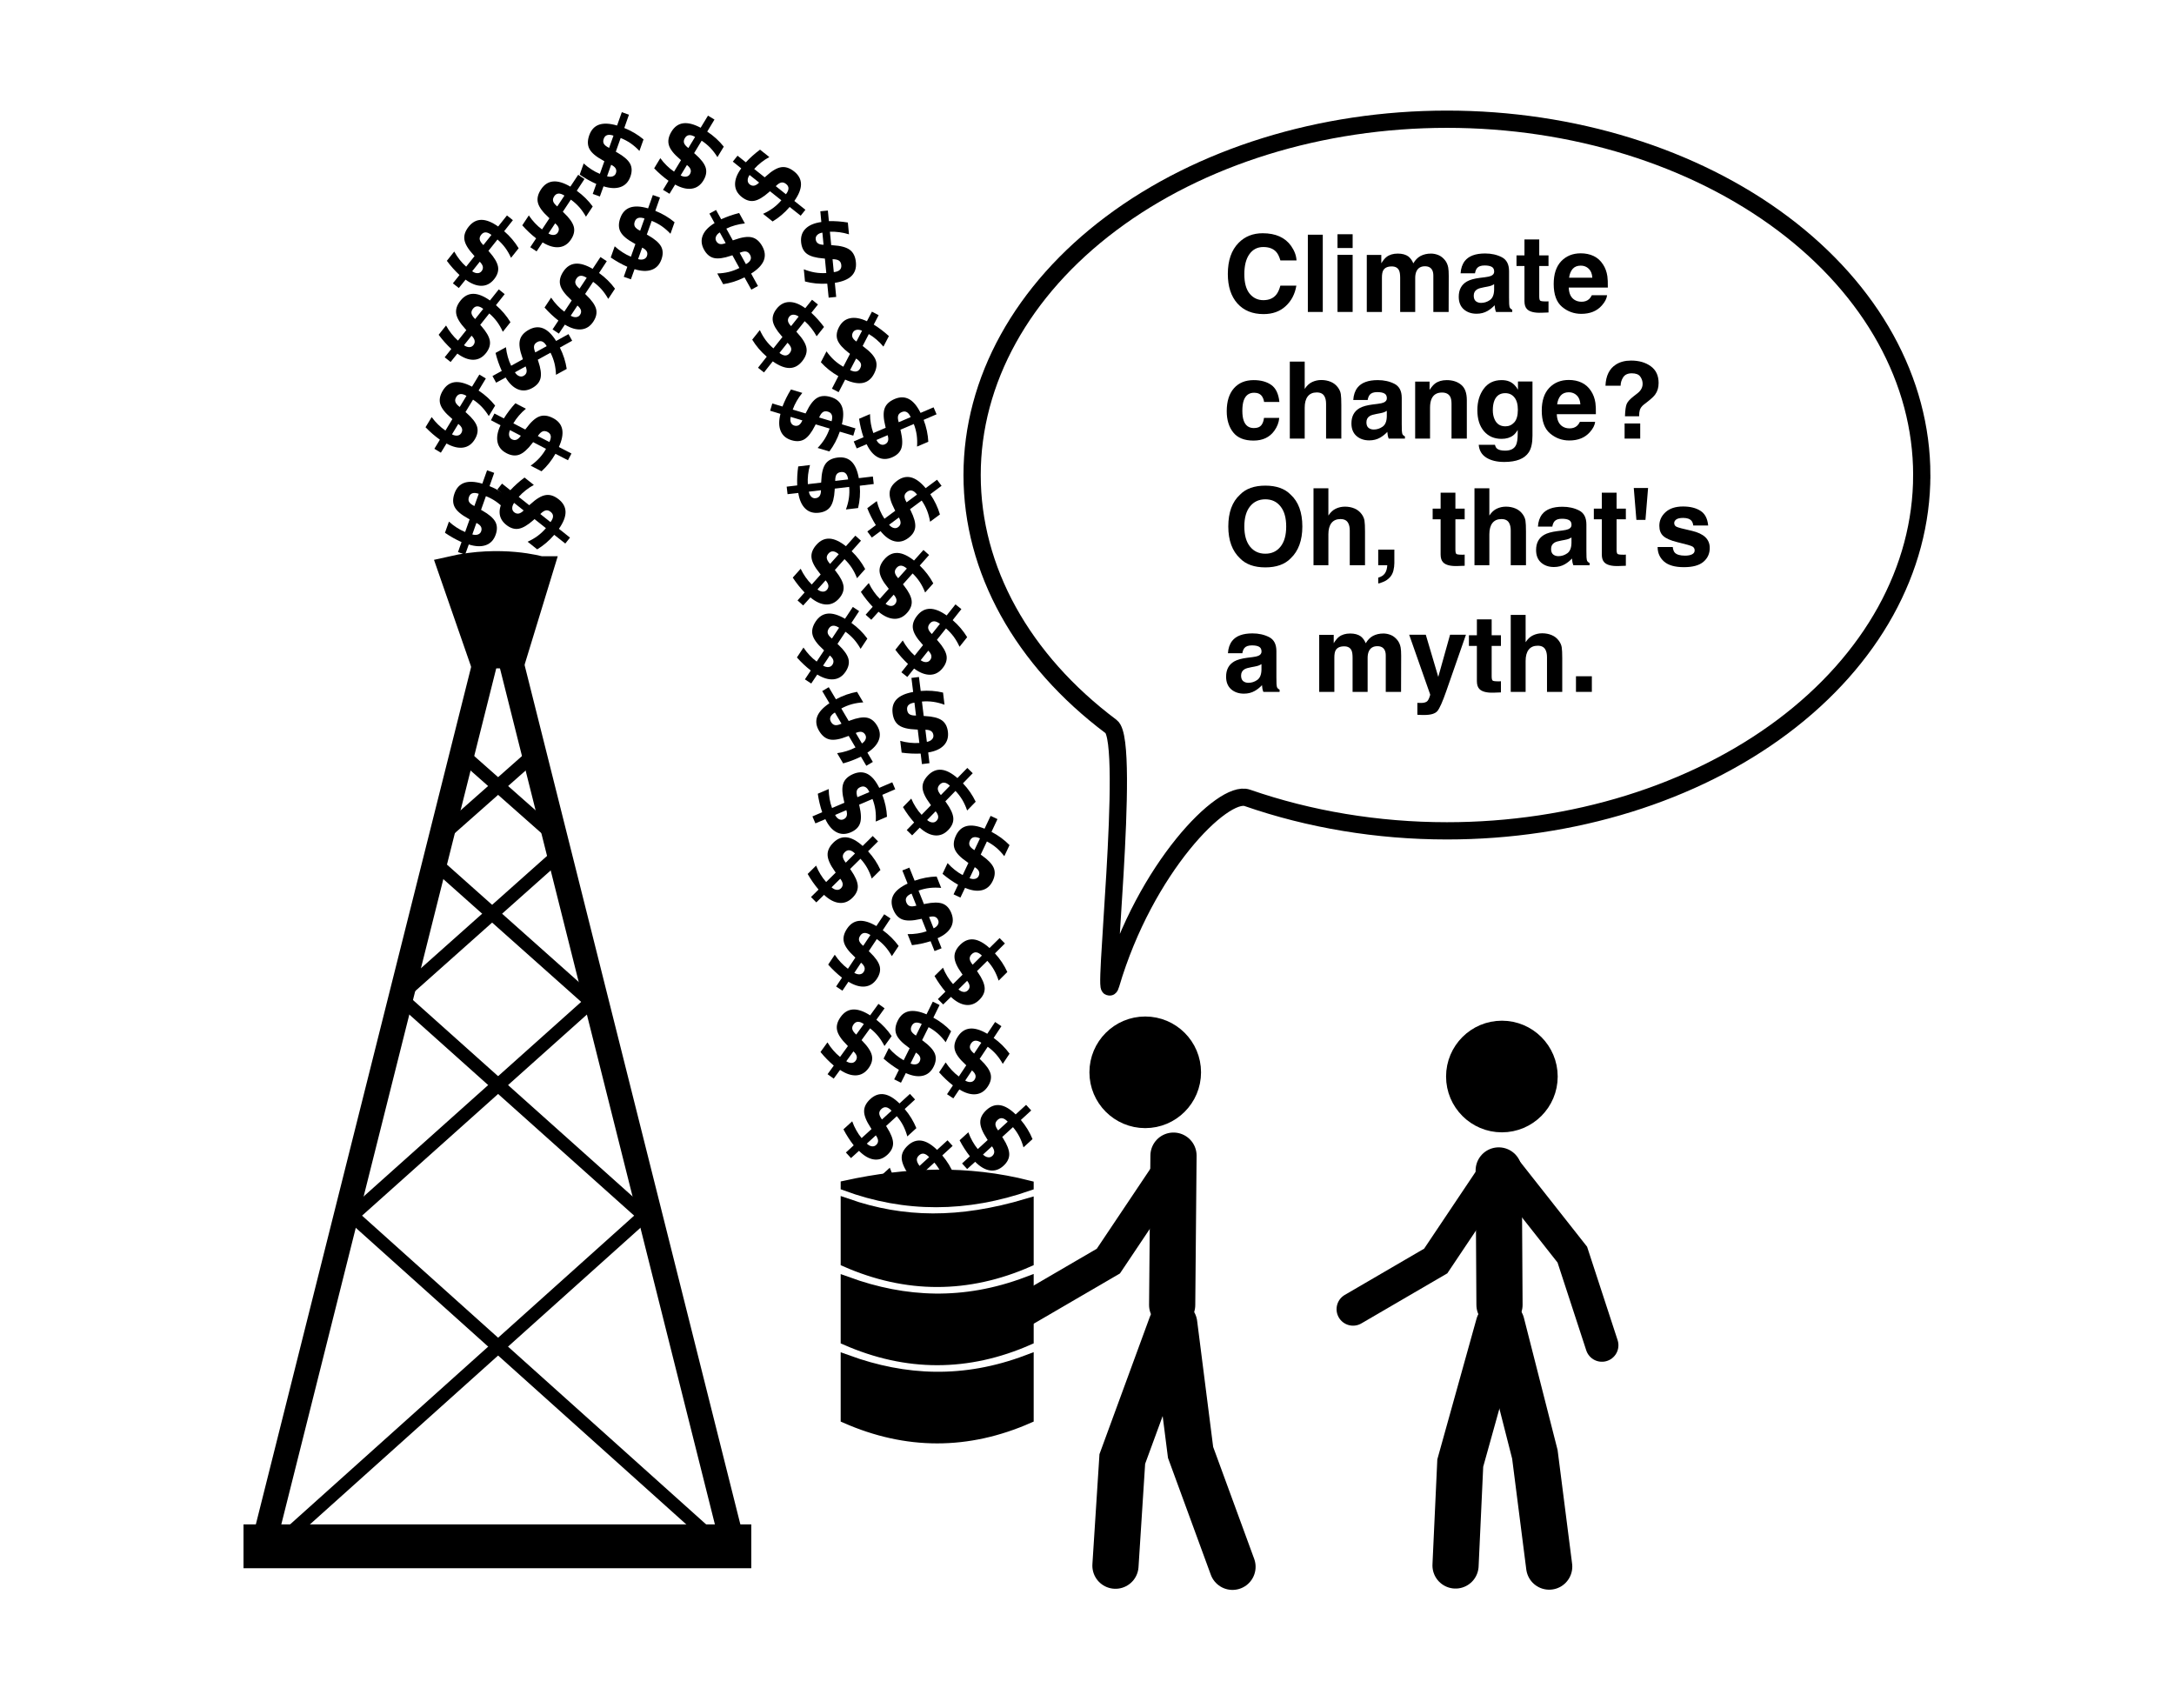 <?xml version="1.0" encoding="UTF-8" standalone="no"?>
<!-- Created with Inkscape (http://www.inkscape.org/) -->

<svg
   xmlns:dc="http://purl.org/dc/elements/1.1/"
   xmlns:cc="http://creativecommons.org/ns#"
   xmlns:rdf="http://www.w3.org/1999/02/22-rdf-syntax-ns#"
   xmlns:svg="http://www.w3.org/2000/svg"
   xmlns="http://www.w3.org/2000/svg"
   xmlns:sodipodi="http://sodipodi.sourceforge.net/DTD/sodipodi-0.dtd"
   xmlns:inkscape="http://www.inkscape.org/namespaces/inkscape"
   width="28in"
   height="22in"
   viewBox="0 0 2520 1980"
   id="svg2"
   version="1.1"
   inkscape:version="0.91 r13725"
   sodipodi:docname="oil-well.svg"
   inkscape:export-filename="/Users/jslate/personal/signs/oil-well.png"
   inkscape:export-xdpi="90.89286"
   inkscape:export-ydpi="90.89286">
  <defs
     id="defs4" />
  <sodipodi:namedview
     id="base"
     pagecolor="#ffffff"
     bordercolor="#666666"
     borderopacity="1.0"
     inkscape:pageopacity="1"
     inkscape:pageshadow="2"
     inkscape:zoom="0.55246965"
     inkscape:cx="1063.2966"
     inkscape:cy="1108.8557"
     inkscape:document-units="px"
     inkscape:current-layer="layer1"
     showgrid="false"
     inkscape:window-width="1436"
     inkscape:window-height="855"
     inkscape:window-x="0"
     inkscape:window-y="1"
     inkscape:window-maximized="1"
     showguides="true"
     inkscape:guide-bbox="true"
     units="in" />
  <g
     inkscape:label="Layer 1"
     inkscape:groupmode="layer"
     id="layer1"
     transform="translate(0,927.638)">
    <g
       id="g7380"
       transform="matrix(0.922,0,0,0.779,1714.91,741.419)">
      <g
         transform="matrix(0.584,0,0,0.515,-334.493,2.16)"
         id="g7374">
        <path
           style="opacity:1;fill:#000000;fill-opacity:1;stroke:#000000;stroke-width:25;stroke-linecap:round;stroke-linejoin:miter;stroke-miterlimit:4;stroke-dasharray:none;stroke-dashoffset:0;stroke-opacity:1"
           d="m -789.865,-741.757 c 130.165,-38.211 260.33,-44.521 390.495,0 l 10e-6,10e-6 0,5.498 -10e-6,0 c -133.017,62.365 -263.003,63.278 -390.495,0 l 0,0 z"
           id="rect7329"
           inkscape:connector-curvature="0"
           sodipodi:nodetypes="cccccccc" />
        <path
           sodipodi:nodetypes="cccccccc"
           inkscape:connector-curvature="0"
           id="path7334"
           d="m -789.865,-463.514 c 125.14,60.912 253.576,69.174 390.495,0 l 10e-6,1e-5 0,173.06 -10e-6,0 c -130.165,76.916 -260.33,76.916 -390.495,0 l 0,0 z"
           style="opacity:1;fill:#000000;fill-opacity:1;stroke:#000000;stroke-width:25;stroke-linecap:round;stroke-linejoin:miter;stroke-miterlimit:4;stroke-dasharray:none;stroke-dashoffset:0;stroke-opacity:1" />
        <path
           style="opacity:1;fill:#000000;fill-opacity:1;stroke:#000000;stroke-width:25;stroke-linecap:round;stroke-linejoin:miter;stroke-miterlimit:4;stroke-dasharray:none;stroke-dashoffset:0;stroke-opacity:1"
           d="m -789.865,-237.596 c 125.14,60.912 253.576,69.174 390.495,0 l 10e-6,1e-5 0,173.06 -10e-6,0 c -130.165,76.916 -260.33,76.916 -390.495,0 l 0,0 z"
           id="path7336"
           inkscape:connector-curvature="0"
           sodipodi:nodetypes="cccccccc" />
        <path
           style="opacity:1;fill:#000000;fill-opacity:1;stroke:#000000;stroke-width:25;stroke-linecap:round;stroke-linejoin:miter;stroke-miterlimit:4;stroke-dasharray:none;stroke-dashoffset:0;stroke-opacity:1"
           d="m -789.865,-689.431 c 121.323,56.584 244.113,58.443 390.495,0 l 10e-6,10e-6 0,173.06 -10e-6,0 c -130.165,76.916 -260.33,76.916 -390.495,0 l 0,0 z"
           id="path7372"
           inkscape:connector-curvature="0"
           sodipodi:nodetypes="cccccccc" />
      </g>
    </g>
    <g
       transform="matrix(0.834,0,0,0.949,46.24,40.227)"
       id="g6133">
      <rect
         style="opacity:1;fill:#000000;fill-opacity:1;stroke:#000000;stroke-width:34.04;stroke-linecap:butt;stroke-linejoin:miter;stroke-miterlimit:4;stroke-dasharray:none;stroke-dashoffset:0;stroke-opacity:1"
         id="rect6135"
         width="671.689"
         height="19.516"
         x="300.033"
         y="858.976"
         ry="2.5530273e-06" />
      <g
         id="g6137"
         transform="matrix(1.138,0,0,1.138,3075.427,-192.719)">
        <g
           id="g6139">
          <path
             style="fill:none;fill-rule:evenodd;stroke:#000000;stroke-width:29.9;stroke-linecap:butt;stroke-linejoin:miter;stroke-miterlimit:4;stroke-dasharray:none;stroke-opacity:1"
             d="m -2431.429,938.076 274.286,-960"
             id="path6141"
             inkscape:connector-curvature="0" />
          <path
             inkscape:connector-curvature="0"
             id="path6143"
             d="m -1854.286,938.076 -274.286,-960"
             style="fill:none;fill-rule:evenodd;stroke:#000000;stroke-width:29.9;stroke-linecap:butt;stroke-linejoin:miter;stroke-miterlimit:4;stroke-dasharray:none;stroke-opacity:1" />
        </g>
      </g>
      <g
         id="g6145"
         transform="matrix(1.138,0,0,1.138,3075.427,-192.719)">
        <path
           sodipodi:nodetypes="cc"
           inkscape:connector-curvature="0"
           id="path6147"
           d="M -2027.857,349.505 -2225,195.219"
           style="fill:none;fill-rule:evenodd;stroke:#000000;stroke-width:15;stroke-linecap:butt;stroke-linejoin:miter;stroke-miterlimit:4;stroke-dasharray:none;stroke-opacity:1" />
        <path
           sodipodi:nodetypes="cc"
           inkscape:connector-curvature="0"
           id="path6149"
           d="m -2257.857,338.076 197.143,-154.286"
           style="fill:none;fill-rule:evenodd;stroke:#000000;stroke-width:15;stroke-linecap:butt;stroke-linejoin:miter;stroke-miterlimit:4;stroke-dasharray:none;stroke-opacity:1" />
      </g>
      <g
         id="g6151"
         transform="matrix(1.138,0,0,1.138,3075.427,-192.719)">
        <path
           style="fill:none;fill-rule:evenodd;stroke:#000000;stroke-width:15;stroke-linecap:butt;stroke-linejoin:miter;stroke-miterlimit:4;stroke-dasharray:none;stroke-opacity:1"
           d="M -1961.063,580.596 -2254.651,349.843"
           id="path6153"
           inkscape:connector-curvature="0"
           sodipodi:nodetypes="cc" />
        <path
           sodipodi:nodetypes="cc"
           inkscape:connector-curvature="0"
           id="path6155"
           d="m -2324.651,580.596 293.587,-230.753"
           style="fill:none;fill-rule:evenodd;stroke:#000000;stroke-width:15;stroke-linecap:butt;stroke-linejoin:miter;stroke-miterlimit:4;stroke-dasharray:none;stroke-opacity:1" />
      </g>
      <g
         id="g6157"
         transform="matrix(1.138,0,0,1.138,3075.427,-192.719)">
        <path
           style="fill:none;fill-rule:evenodd;stroke:#000000;stroke-width:15;stroke-linecap:butt;stroke-linejoin:miter;stroke-miterlimit:4;stroke-dasharray:none;stroke-opacity:1"
           d="m -2431.352,945.93 465.561,-367.135"
           id="path6159"
           inkscape:connector-curvature="0"
           sodipodi:nodetypes="cc" />
        <path
           sodipodi:nodetypes="cc"
           inkscape:connector-curvature="0"
           id="path6161"
           d="m -1854.362,945.93 -465.561,-367.135"
           style="fill:none;fill-rule:evenodd;stroke:#000000;stroke-width:15;stroke-linecap:butt;stroke-linejoin:miter;stroke-miterlimit:4;stroke-dasharray:none;stroke-opacity:1" />
      </g>
      <g
         id="g6163"
         transform="matrix(1.138,0,0,1.138,3075.427,-192.719)">
        <path
           style="fill:none;fill-rule:evenodd;stroke:#000000;stroke-width:15;stroke-linecap:butt;stroke-linejoin:miter;stroke-miterlimit:4;stroke-dasharray:none;stroke-opacity:1"
           d="M -2064.782,177.418 -2192.932,77.835"
           id="path6165"
           inkscape:connector-curvature="0"
           sodipodi:nodetypes="cc" />
        <path
           sodipodi:nodetypes="cc"
           inkscape:connector-curvature="0"
           id="path6167"
           d="m -2220.932,177.418 128.15,-99.583"
           style="fill:none;fill-rule:evenodd;stroke:#000000;stroke-width:15;stroke-linecap:butt;stroke-linejoin:miter;stroke-miterlimit:4;stroke-dasharray:none;stroke-opacity:1" />
      </g>
      <path
         style="opacity:1;fill:#000000;fill-opacity:1;stroke:#000000;stroke-width:34.04;stroke-linecap:butt;stroke-linejoin:miter;stroke-miterlimit:4;stroke-dasharray:none;stroke-dashoffset:0;stroke-opacity:1"
         d="m 695.808,-323.461 -35.78,102.895 0,0 -48.301,0 0,0 -40.659,-102.895 c 69.949,-14.149 124.74,0 124.74,0 z"
         id="path6169"
         inkscape:connector-curvature="0"
         sodipodi:nodetypes="ccccccc" />
    </g>
    <g
       id="g6179"
       transform="matrix(0.837,0,0,0.837,-81.562,165.669)">
      <g
         id="g6181"
         transform="matrix(0.914,0,0,0.914,2808.389,201.986)">
        <path
           sodipodi:nodetypes="cc"
           inkscape:connector-curvature="0"
           id="path6183"
           d="m -1187.939,100.799 -2.02,226.274"
           style="fill:none;fill-rule:evenodd;stroke:#000000;stroke-width:70;stroke-linecap:round;stroke-linejoin:miter;stroke-miterlimit:4;stroke-dasharray:none;stroke-opacity:1" />
        <path
           sodipodi:nodetypes="ccc"
           style="fill:none;fill-rule:evenodd;stroke:#000000;stroke-width:70;stroke-linecap:round;stroke-linejoin:miter;stroke-miterlimit:4;stroke-dasharray:none;stroke-opacity:1"
           d="m -1191.031,357.377 -74.476,203.035 -10.377,161.63"
           id="path6185"
           inkscape:connector-curvature="0" />
        <path
           inkscape:connector-curvature="0"
           id="path6187"
           d="m -1186.86,355.425 24.788,194.986 63.529,173.337"
           style="fill:none;fill-rule:evenodd;stroke:#000000;stroke-width:70;stroke-linecap:round;stroke-linejoin:miter;stroke-miterlimit:4;stroke-dasharray:none;stroke-opacity:1"
           sodipodi:nodetypes="ccc" />
        <path
           inkscape:connector-curvature="0"
           id="path6189"
           d="m -1192.196,119.615 -94.424,140.959 -125.303,73.022"
           style="fill:none;fill-rule:evenodd;stroke:#000000;stroke-width:50;stroke-linecap:round;stroke-linejoin:miter;stroke-miterlimit:4;stroke-dasharray:none;stroke-opacity:1"
           sodipodi:nodetypes="ccc" />
      </g>
      <circle
         style="opacity:1;fill:#000000;fill-opacity:1;stroke:#000000;stroke-width:45.678;stroke-linecap:round;stroke-linejoin:miter;stroke-miterlimit:4;stroke-dasharray:none;stroke-dashoffset:0;stroke-opacity:1"
         id="circle6191"
         cx="1683.458"
         cy="178.717"
         r="54.447" />
    </g>
    <g
       transform="matrix(0.953,0,0,0.953,-60.825,333.216)"
       id="g6195">
      <path
         sodipodi:nodetypes="cc"
         inkscape:connector-curvature="0"
         id="path6197"
         d="m 1886.733,100.504 0.96,163.506"
         style="fill:none;fill-rule:evenodd;stroke:#000000;stroke-width:56.172;stroke-linecap:round;stroke-linejoin:miter;stroke-miterlimit:4;stroke-dasharray:none;stroke-opacity:1" />
      <path
         sodipodi:nodetypes="ccc"
         style="fill:none;fill-rule:evenodd;stroke:#000000;stroke-width:56.172;stroke-linecap:round;stroke-linejoin:miter;stroke-miterlimit:4;stroke-dasharray:none;stroke-opacity:1"
         d="m 1886.833,288.327 -46.857,168.088 -5.746,124.538"
         id="path6199"
         inkscape:connector-curvature="0" />
      <path
         inkscape:connector-curvature="0"
         id="path6201"
         d="m 1890.18,286.761 40.541,159.048 17.423,136.514"
         style="fill:none;fill-rule:evenodd;stroke:#000000;stroke-width:56.172;stroke-linecap:round;stroke-linejoin:miter;stroke-miterlimit:4;stroke-dasharray:none;stroke-opacity:1"
         sodipodi:nodetypes="ccc" />
      <path
         inkscape:connector-curvature="0"
         id="path6203"
         d="m 1885.898,97.535 -75.77,113.113 -100.549,58.596"
         style="fill:none;fill-rule:evenodd;stroke:#000000;stroke-width:40.123;stroke-linecap:round;stroke-linejoin:miter;stroke-miterlimit:4;stroke-dasharray:none;stroke-opacity:1"
         sodipodi:nodetypes="ccc" />
      <circle
         r="47.825"
         cy="-13.727"
         cx="1890.595"
         id="circle6205"
         style="opacity:1;fill:#000000;fill-opacity:1;stroke:#000000;stroke-width:40.123;stroke-linecap:round;stroke-linejoin:miter;stroke-miterlimit:4;stroke-dasharray:none;stroke-dashoffset:0;stroke-opacity:1" />
      <path
         sodipodi:nodetypes="ccc"
         style="fill:none;fill-rule:evenodd;stroke:#000000;stroke-width:40.123;stroke-linecap:round;stroke-linejoin:miter;stroke-miterlimit:4;stroke-dasharray:none;stroke-opacity:1"
         d="m 1892.371,96.447 83.898,106.457 36.02,110.22"
         id="path6207"
         inkscape:connector-curvature="0" />
    </g>
    <g
       style="font-style:normal;font-weight:normal;font-size:98.955px;line-height:118%;font-family:sans-serif;text-align:start;letter-spacing:0px;word-spacing:0px;text-anchor:start;fill:#000000;fill-opacity:1;stroke:none;stroke-width:1px;stroke-linecap:butt;stroke-linejoin:miter;stroke-opacity:1"
       id="text6211">
      <path
         d="m 1423.242,-610.095 q 0,-23.445 12.573,-36.14 10.933,-11.055 27.819,-11.055 22.595,0 33.042,14.82 5.77,8.321 6.195,16.703 l -18.708,0 q -1.822,-6.438 -4.677,-9.718 -5.102,-5.831 -15.124,-5.831 -10.204,0 -16.096,8.261 -5.892,8.2 -5.892,23.263 0,15.063 6.195,22.595 6.256,7.471 15.853,7.471 9.84,0 15.003,-6.438 2.855,-3.462 4.738,-10.386 l 18.526,0 q -2.43,14.638 -12.452,23.81 -9.961,9.172 -25.571,9.172 -19.315,0 -30.37,-12.391 -11.055,-12.452 -11.055,-34.136 z m 39.845,-48.227 0,0 z"
         style="font-style:normal;font-variant:normal;font-weight:bold;font-stretch:normal;font-size:124.394px;font-family:Helvetica;-inkscape-font-specification:'Helvetica Bold';text-align:start;text-anchor:start"
         id="path8361" />
      <path
         d="m 1533.302,-566.059 -17.311,0 0,-89.53 17.311,0 0,89.53 z"
         style="font-style:normal;font-variant:normal;font-weight:bold;font-stretch:normal;font-size:124.394px;font-family:Helvetica;-inkscape-font-specification:'Helvetica Bold';text-align:start;text-anchor:start"
         id="path8363" />
      <path
         d="m 1567.923,-640.161 -17.554,0 0,-15.974 17.554,0 0,15.974 z m -17.554,7.896 17.554,0 0,66.206 -17.554,0 0,-66.206 z"
         style="font-style:normal;font-variant:normal;font-weight:bold;font-stretch:normal;font-size:124.394px;font-family:Helvetica;-inkscape-font-specification:'Helvetica Bold';text-align:start;text-anchor:start"
         id="path8365" />
      <path
         d="m 1658.607,-633.722 q 4.373,0 8.625,1.701 4.252,1.701 7.714,5.952 2.794,3.462 3.766,8.504 0.607,3.341 0.607,9.779 l -0.121,41.728 -17.736,0 0,-42.153 q 0,-3.766 -1.215,-6.195 -2.308,-4.616 -8.504,-4.616 -7.167,0 -9.9,5.952 -1.397,3.158 -1.397,7.592 l 0,39.42 -17.432,0 0,-39.42 q 0,-5.892 -1.215,-8.564 -2.187,-4.798 -8.564,-4.798 -7.41,0 -9.961,4.798 -1.397,2.733 -1.397,8.139 l 0,39.845 -17.554,0 0,-66.084 16.825,0 0,9.658 q 3.219,-5.163 6.074,-7.349 5.041,-3.887 13.059,-3.887 7.592,0 12.269,3.341 3.766,3.098 5.71,7.957 3.401,-5.831 8.443,-8.564 5.345,-2.733 11.905,-2.733 z"
         style="font-style:normal;font-variant:normal;font-weight:bold;font-stretch:normal;font-size:124.394px;font-family:Helvetica;-inkscape-font-specification:'Helvetica Bold';text-align:start;text-anchor:start"
         id="path8367" />
      <path
         d="m 1731.92,-598.25 q -1.64,1.033 -3.341,1.701 -1.64,0.607 -4.556,1.154 l -3.887,0.729 q -5.467,0.972 -7.835,2.369 -4.009,2.369 -4.009,7.349 0,4.434 2.43,6.438 2.49,1.944 6.013,1.944 5.588,0 10.265,-3.28 4.738,-3.28 4.92,-11.966 l 0,-6.438 z m -10.508,-8.078 q 4.798,-0.607 6.864,-1.518 3.705,-1.579 3.705,-4.92 0,-4.07 -2.855,-5.588 -2.794,-1.579 -8.261,-1.579 -6.135,0 -8.686,3.037 -1.822,2.247 -2.429,6.074 l -16.703,0 q 0.547,-8.686 4.859,-14.274 6.864,-8.746 23.567,-8.746 10.872,0 19.315,4.312 8.443,4.312 8.443,16.278 l 0,30.37 q 0,3.158 0.121,7.653 0.182,3.401 1.032,4.616 0.85,1.215 2.551,2.004 l 0,2.551 -18.829,0 q -0.79,-2.004 -1.093,-3.766 -0.304,-1.761 -0.486,-4.009 -3.584,3.887 -8.261,6.621 -5.588,3.219 -12.634,3.219 -8.989,0 -14.881,-5.102 -5.831,-5.163 -5.831,-14.577 0,-12.209 9.415,-17.675 5.163,-2.976 15.185,-4.252 l 5.892,-0.729 z m 0.911,-27.697 0,0 z"
         style="font-style:normal;font-variant:normal;font-weight:bold;font-stretch:normal;font-size:124.394px;font-family:Helvetica;-inkscape-font-specification:'Helvetica Bold';text-align:start;text-anchor:start"
         id="path8369" />
      <path
         d="m 1757.855,-619.327 0,-12.33 9.232,0 0,-18.465 17.128,0 0,18.465 10.751,0 0,12.33 -10.751,0 0,34.986 q 0,4.07 1.032,5.102 1.033,0.972 6.317,0.972 0.79,0 1.64,0 0.911,-0.061 1.761,-0.121 l 0,12.937 -8.2,0.304 q -12.269,0.425 -16.764,-4.252 -2.915,-2.976 -2.915,-9.172 l 0,-40.756 -9.232,0 z"
         style="font-style:normal;font-variant:normal;font-weight:bold;font-stretch:normal;font-size:124.394px;font-family:Helvetica;-inkscape-font-specification:'Helvetica Bold';text-align:start;text-anchor:start"
         id="path8371" />
      <path
         d="m 1832.322,-619.752 q -6.013,0 -9.354,3.766 -3.28,3.766 -4.13,10.204 l 26.907,0 q -0.425,-6.864 -4.191,-10.386 -3.705,-3.584 -9.232,-3.584 z m 0,-14.274 q 8.261,0 14.881,3.098 6.621,3.098 10.933,9.779 3.887,5.892 5.041,13.666 0.668,4.555 0.547,13.12 l -45.312,0 q 0.364,9.961 6.256,13.97 3.584,2.49 8.625,2.49 5.345,0 8.686,-3.037 1.822,-1.64 3.219,-4.555 l 17.675,0 q -0.668,5.892 -6.135,11.966 -8.504,9.658 -23.81,9.658 -12.634,0 -22.291,-8.139 -9.658,-8.139 -9.658,-26.482 0,-17.189 8.686,-26.361 8.746,-9.172 22.656,-9.172 z m 1.215,0 0,0 z"
         style="font-style:normal;font-variant:normal;font-weight:bold;font-stretch:normal;font-size:124.394px;font-family:Helvetica;-inkscape-font-specification:'Helvetica Bold';text-align:start;text-anchor:start"
         id="path8373" />
      <path
         d="m 1465.274,-461.73 q -0.486,-3.705 -2.49,-6.681 -2.916,-4.009 -9.05,-4.009 -8.746,0 -11.966,8.686 -1.701,4.616 -1.701,12.269 0,7.289 1.701,11.723 3.098,8.261 11.662,8.261 6.074,0 8.625,-3.28 2.551,-3.28 3.098,-8.504 l 17.675,0 q -0.607,7.896 -5.71,14.942 -8.139,11.358 -24.113,11.358 -15.975,0 -23.506,-9.475 -7.532,-9.475 -7.532,-24.599 0,-17.068 8.321,-26.543 8.321,-9.475 22.959,-9.475 12.452,0 20.348,5.588 7.957,5.588 9.415,19.74 l -17.736,0 z m -11.723,-25.511 0,0 z"
         style="font-style:normal;font-variant:normal;font-weight:bold;font-stretch:normal;font-size:124.394px;font-family:Helvetica;-inkscape-font-specification:'Helvetica Bold';text-align:start;text-anchor:start"
         id="path8375" />
      <path
         d="m 1531.48,-487.18 q 6.135,0 11.115,2.126 5.041,2.126 8.261,6.499 2.733,3.705 3.341,7.653 0.607,3.887 0.607,12.755 l 0,38.873 -17.675,0 0,-40.27 q 0,-5.345 -1.822,-8.625 -2.369,-4.616 -8.989,-4.616 -6.864,0 -10.447,4.616 -3.523,4.555 -3.523,13.059 l 0,35.836 -17.25,0 0,-89.226 17.25,0 0,31.645 q 3.766,-5.77 8.686,-8.018 4.981,-2.308 10.447,-2.308 z"
         style="font-style:normal;font-variant:normal;font-weight:bold;font-stretch:normal;font-size:124.394px;font-family:Helvetica;-inkscape-font-specification:'Helvetica Bold';text-align:start;text-anchor:start"
         id="path8377" />
      <path
         d="m 1607.525,-451.465 q -1.64,1.033 -3.341,1.701 -1.64,0.607 -4.556,1.154 l -3.887,0.729 q -5.467,0.972 -7.835,2.369 -4.009,2.369 -4.009,7.349 0,4.434 2.43,6.438 2.49,1.944 6.013,1.944 5.588,0 10.265,-3.28 4.738,-3.28 4.92,-11.966 l 0,-6.438 z m -10.508,-8.078 q 4.798,-0.607 6.864,-1.518 3.705,-1.579 3.705,-4.92 0,-4.07 -2.855,-5.588 -2.794,-1.579 -8.261,-1.579 -6.135,0 -8.686,3.037 -1.822,2.247 -2.43,6.074 l -16.703,0 q 0.547,-8.686 4.859,-14.274 6.864,-8.746 23.567,-8.746 10.872,0 19.315,4.312 8.443,4.312 8.443,16.278 l 0,30.37 q 0,3.158 0.121,7.653 0.182,3.401 1.033,4.616 0.85,1.215 2.551,2.004 l 0,2.551 -18.829,0 q -0.79,-2.004 -1.093,-3.766 -0.304,-1.761 -0.486,-4.009 -3.584,3.887 -8.261,6.621 -5.588,3.219 -12.634,3.219 -8.989,0 -14.881,-5.102 -5.831,-5.163 -5.831,-14.577 0,-12.209 9.415,-17.675 5.163,-2.976 15.185,-4.252 l 5.892,-0.729 z m 0.911,-27.697 0,0 z"
         style="font-style:normal;font-variant:normal;font-weight:bold;font-stretch:normal;font-size:124.394px;font-family:Helvetica;-inkscape-font-specification:'Helvetica Bold';text-align:start;text-anchor:start"
         id="path8379" />
      <path
         d="m 1676.95,-487.058 q 10.265,0 16.764,5.406 6.56,5.345 6.56,17.797 l 0,44.583 -17.736,0 0,-40.27 q 0,-5.224 -1.397,-8.018 -2.551,-5.102 -9.718,-5.102 -8.807,0 -12.087,7.471 -1.701,3.948 -1.701,10.083 l 0,35.836 -17.25,0 0,-66.084 16.703,0 0,9.658 q 3.341,-5.102 6.317,-7.349 5.345,-4.009 13.545,-4.009 z m -6.378,-0.182 0,0 z"
         style="font-style:normal;font-variant:normal;font-weight:bold;font-stretch:normal;font-size:124.394px;font-family:Helvetica;-inkscape-font-specification:'Helvetica Bold';text-align:start;text-anchor:start"
         id="path8381" />
      <path
         d="m 1744.979,-433.486 q 6.074,0 10.265,-4.555 4.191,-4.616 4.191,-14.638 0,-9.415 -4.009,-14.335 -3.948,-4.92 -10.629,-4.92 -9.111,0 -12.573,8.564 -1.822,4.555 -1.822,11.237 0,5.77 1.944,10.265 3.523,8.382 12.634,8.382 z m -4.312,-53.572 q 4.981,0 8.686,1.518 6.317,2.612 10.204,9.597 l 0,-9.536 16.825,0 0,62.805 q 0,12.816 -4.312,19.315 -7.41,11.176 -28.426,11.176 -12.695,0 -20.712,-4.981 -8.018,-4.981 -8.868,-14.881 l 18.829,0 q 0.729,3.037 2.369,4.373 2.794,2.369 9.415,2.369 9.354,0 12.512,-6.256 2.065,-4.009 2.065,-13.484 l 0,-4.252 q -2.49,4.252 -5.345,6.378 -5.163,3.948 -13.423,3.948 -12.755,0 -20.408,-8.929 -7.593,-8.989 -7.593,-24.296 0,-14.76 7.349,-24.782 7.349,-10.083 20.834,-10.083 z m 5.527,-0.182 0,0 z"
         style="font-style:normal;font-variant:normal;font-weight:bold;font-stretch:normal;font-size:124.394px;font-family:Helvetica;-inkscape-font-specification:'Helvetica Bold';text-align:start;text-anchor:start"
         id="path8383" />
      <path
         d="m 1818.473,-472.967 q -6.013,0 -9.354,3.766 -3.28,3.766 -4.13,10.204 l 26.907,0 q -0.425,-6.864 -4.191,-10.386 -3.705,-3.584 -9.232,-3.584 z m 0,-14.274 q 8.261,0 14.881,3.098 6.621,3.098 10.933,9.779 3.887,5.892 5.041,13.666 0.668,4.555 0.547,13.12 l -45.312,0 q 0.364,9.961 6.256,13.97 3.584,2.49 8.625,2.49 5.345,0 8.686,-3.037 1.822,-1.64 3.219,-4.555 l 17.675,0 q -0.668,5.892 -6.135,11.966 -8.504,9.658 -23.81,9.658 -12.634,0 -22.291,-8.139 -9.658,-8.139 -9.658,-26.482 0,-17.189 8.686,-26.361 8.746,-9.172 22.656,-9.172 z m 1.215,0 0,0 z"
         style="font-style:normal;font-variant:normal;font-weight:bold;font-stretch:normal;font-size:124.394px;font-family:Helvetica;-inkscape-font-specification:'Helvetica Bold';text-align:start;text-anchor:start"
         id="path8385" />
      <path
         d="m 1883.161,-436.827 18.1,0 0,17.554 -18.1,0 0,-17.554 z m -22.17,-43.732 q 0.729,-17.311 12.087,-24.539 7.167,-4.616 17.614,-4.616 13.727,0 22.777,6.56 9.111,6.56 9.111,19.437 0,7.896 -3.948,13.302 -2.308,3.28 -8.868,8.382 l -4.312,3.341 q -3.523,2.733 -4.677,6.378 -0.729,2.308 -0.79,7.167 l -16.4,0 q 0.364,-10.265 1.944,-14.152 1.579,-3.948 8.139,-9.05 l 4.434,-3.462 q 2.187,-1.64 3.523,-3.584 2.43,-3.341 2.43,-7.349 0,-4.616 -2.733,-8.382 -2.673,-3.827 -9.84,-3.827 -7.046,0 -10.022,4.677 -2.916,4.677 -2.916,9.718 l -17.554,0 z"
         style="font-style:normal;font-variant:normal;font-weight:bold;font-stretch:normal;font-size:124.394px;font-family:Helvetica;-inkscape-font-specification:'Helvetica Bold';text-align:start;text-anchor:start"
         id="path8387" />
      <path
         d="m 1466.731,-285.851 q 11.115,0 17.614,-8.2 6.56,-8.2 6.56,-23.324 0,-15.063 -6.56,-23.263 -6.499,-8.261 -17.614,-8.261 -11.115,0 -17.736,8.2 -6.621,8.2 -6.621,23.324 0,15.124 6.621,23.324 6.621,8.2 17.736,8.2 z m 42.882,-31.524 q 0,24.114 -13.545,36.93 -10.143,10.447 -29.337,10.447 -19.194,0 -29.337,-10.447 -13.606,-12.816 -13.606,-36.93 0,-24.599 13.606,-36.93 10.143,-10.447 29.337,-10.447 19.194,0 29.337,10.447 13.545,12.33 13.545,36.93 z m -42.882,-47.377 0,0 z"
         style="font-style:normal;font-variant:normal;font-weight:bold;font-stretch:normal;font-size:124.394px;font-family:Helvetica;-inkscape-font-specification:'Helvetica Bold';text-align:start;text-anchor:start"
         id="path8389" />
      <path
         d="m 1558.934,-340.395 q 6.135,0 11.115,2.126 5.041,2.126 8.261,6.499 2.733,3.705 3.341,7.653 0.607,3.887 0.607,12.755 l 0,38.873 -17.675,0 0,-40.27 q 0,-5.345 -1.822,-8.625 -2.369,-4.616 -8.989,-4.616 -6.864,0 -10.447,4.616 -3.523,4.555 -3.523,13.059 l 0,35.836 -17.25,0 0,-89.226 17.25,0 0,31.645 q 3.766,-5.77 8.686,-8.018 4.981,-2.308 10.447,-2.308 z"
         style="font-style:normal;font-variant:normal;font-weight:bold;font-stretch:normal;font-size:124.394px;font-family:Helvetica;-inkscape-font-specification:'Helvetica Bold';text-align:start;text-anchor:start"
         id="path8391" />
      <path
         d="m 1597.564,-258.093 q 5.224,-1.458 7.653,-4.859 2.49,-3.401 2.855,-9.536 l -10.508,0 0,-18.1 18.708,0 0,15.671 q 0,4.13 -1.093,8.625 -1.093,4.495 -4.069,7.775 -3.219,3.523 -7.593,5.284 -4.312,1.822 -5.952,1.822 l 0,-6.681 z"
         style="font-style:normal;font-variant:normal;font-weight:bold;font-stretch:normal;font-size:124.394px;font-family:Helvetica;-inkscape-font-specification:'Helvetica Bold';text-align:start;text-anchor:start"
         id="path8393" />
      <path
         d="m 1660.672,-325.756 0,-12.33 9.232,0 0,-18.465 17.128,0 0,18.465 10.751,0 0,12.33 -10.751,0 0,34.986 q 0,4.07 1.033,5.102 1.033,0.972 6.317,0.972 0.79,0 1.64,0 0.911,-0.061 1.761,-0.121 l 0,12.938 -8.2,0.304 q -12.269,0.425 -16.764,-4.252 -2.916,-2.976 -2.916,-9.172 l 0,-40.756 -9.232,0 z"
         style="font-style:normal;font-variant:normal;font-weight:bold;font-stretch:normal;font-size:124.394px;font-family:Helvetica;-inkscape-font-specification:'Helvetica Bold';text-align:start;text-anchor:start"
         id="path8395" />
      <path
         d="m 1745.525,-340.395 q 6.135,0 11.115,2.126 5.041,2.126 8.261,6.499 2.733,3.705 3.341,7.653 0.607,3.887 0.607,12.755 l 0,38.873 -17.675,0 0,-40.27 q 0,-5.345 -1.822,-8.625 -2.369,-4.616 -8.989,-4.616 -6.864,0 -10.447,4.616 -3.523,4.555 -3.523,13.059 l 0,35.836 -17.25,0 0,-89.226 17.25,0 0,31.645 q 3.766,-5.77 8.686,-8.018 4.981,-2.308 10.447,-2.308 z"
         style="font-style:normal;font-variant:normal;font-weight:bold;font-stretch:normal;font-size:124.394px;font-family:Helvetica;-inkscape-font-specification:'Helvetica Bold';text-align:start;text-anchor:start"
         id="path8397" />
      <path
         d="m 1821.571,-304.68 q -1.64,1.033 -3.341,1.701 -1.64,0.607 -4.555,1.154 l -3.887,0.729 q -5.467,0.972 -7.835,2.369 -4.009,2.369 -4.009,7.349 0,4.434 2.43,6.438 2.49,1.944 6.013,1.944 5.588,0 10.265,-3.28 4.738,-3.28 4.92,-11.966 l 0,-6.438 z m -10.508,-8.078 q 4.798,-0.607 6.864,-1.518 3.705,-1.579 3.705,-4.92 0,-4.07 -2.855,-5.588 -2.794,-1.579 -8.261,-1.579 -6.135,0 -8.686,3.037 -1.822,2.247 -2.43,6.074 l -16.703,0 q 0.547,-8.686 4.859,-14.274 6.864,-8.746 23.567,-8.746 10.872,0 19.315,4.312 8.443,4.312 8.443,16.278 l 0,30.37 q 0,3.158 0.121,7.653 0.182,3.401 1.033,4.616 0.85,1.215 2.551,2.004 l 0,2.551 -18.829,0 q -0.79,-2.004 -1.093,-3.766 -0.304,-1.761 -0.486,-4.009 -3.584,3.887 -8.261,6.621 -5.588,3.219 -12.634,3.219 -8.989,0 -14.881,-5.102 -5.831,-5.163 -5.831,-14.577 0,-12.209 9.415,-17.675 5.163,-2.976 15.185,-4.252 l 5.892,-0.729 z m 0.911,-27.697 0,0 z"
         style="font-style:normal;font-variant:normal;font-weight:bold;font-stretch:normal;font-size:124.394px;font-family:Helvetica;-inkscape-font-specification:'Helvetica Bold';text-align:start;text-anchor:start"
         id="path8399" />
      <path
         d="m 1847.507,-325.756 0,-12.33 9.232,0 0,-18.465 17.128,0 0,18.465 10.751,0 0,12.33 -10.751,0 0,34.986 q 0,4.07 1.032,5.102 1.033,0.972 6.317,0.972 0.79,0 1.64,0 0.911,-0.061 1.761,-0.121 l 0,12.938 -8.2,0.304 q -12.269,0.425 -16.764,-4.252 -2.915,-2.976 -2.915,-9.172 l 0,-40.756 -9.232,0 z"
         style="font-style:normal;font-variant:normal;font-weight:bold;font-stretch:normal;font-size:124.394px;font-family:Helvetica;-inkscape-font-specification:'Helvetica Bold';text-align:start;text-anchor:start"
         id="path8401" />
      <path
         d="m 1910.372,-362.018 -3.037,36.99 -10.508,0 -3.037,-36.99 16.582,0 z"
         style="font-style:normal;font-variant:normal;font-weight:bold;font-stretch:normal;font-size:124.394px;font-family:Helvetica;-inkscape-font-specification:'Helvetica Bold';text-align:start;text-anchor:start"
         id="path8403" />
      <path
         d="m 1938.98,-293.625 q 0.547,4.616 2.369,6.56 3.219,3.462 11.905,3.462 5.102,0 8.078,-1.518 3.037,-1.518 3.037,-4.555 0,-2.915 -2.43,-4.434 -2.43,-1.518 -18.04,-5.224 -11.237,-2.794 -15.853,-6.985 -4.616,-4.13 -4.616,-11.905 0,-9.172 7.167,-15.732 7.228,-6.621 20.287,-6.621 12.391,0 20.166,4.981 7.835,4.92 8.989,17.068 l -17.311,0 q -0.364,-3.341 -1.883,-5.284 -2.855,-3.523 -9.718,-3.523 -5.649,0 -8.078,1.761 -2.369,1.761 -2.369,4.13 0,2.976 2.551,4.312 2.551,1.397 18.04,4.798 10.326,2.43 15.489,7.349 5.102,4.981 5.102,12.452 0,9.84 -7.349,16.096 -7.289,6.195 -22.595,6.195 -15.61,0 -23.081,-6.56 -7.41,-6.621 -7.41,-16.825 l 17.554,0 z m 13.241,-46.83 0,0 z"
         style="font-style:normal;font-variant:normal;font-weight:bold;font-stretch:normal;font-size:124.394px;font-family:Helvetica;-inkscape-font-specification:'Helvetica Bold';text-align:start;text-anchor:start"
         id="path8405" />
      <path
         d="m 1462.237,-157.895 q -1.64,1.033 -3.341,1.701 -1.64,0.607 -4.556,1.154 l -3.887,0.729 q -5.466,0.972 -7.835,2.369 -4.009,2.369 -4.009,7.349 0,4.434 2.43,6.438 2.49,1.944 6.013,1.944 5.588,0 10.265,-3.28 4.738,-3.28 4.92,-11.966 l 0,-6.438 z m -10.508,-8.078 q 4.798,-0.607 6.864,-1.518 3.705,-1.579 3.705,-4.92 0,-4.07 -2.855,-5.588 -2.794,-1.579 -8.261,-1.579 -6.135,0 -8.686,3.037 -1.822,2.247 -2.43,6.074 l -16.703,0 q 0.547,-8.686 4.859,-14.274 6.864,-8.746 23.567,-8.746 10.872,0 19.315,4.312 8.443,4.312 8.443,16.278 l 0,30.37 q 0,3.158 0.121,7.653 0.182,3.401 1.032,4.616 0.85,1.215 2.551,2.004 l 0,2.551 -18.829,0 q -0.79,-2.004 -1.093,-3.766 -0.304,-1.761 -0.486,-4.009 -3.584,3.887 -8.261,6.621 -5.588,3.219 -12.634,3.219 -8.989,0 -14.881,-5.102 -5.831,-5.163 -5.831,-14.577 0,-12.209 9.415,-17.675 5.163,-2.976 15.185,-4.252 l 5.892,-0.729 z m 0.911,-27.697 0,0 z"
         style="font-style:normal;font-variant:normal;font-weight:bold;font-stretch:normal;font-size:124.394px;font-family:Helvetica;-inkscape-font-specification:'Helvetica Bold';text-align:start;text-anchor:start"
         id="path8407" />
      <path
         d="m 1603.456,-193.366 q 4.373,0 8.625,1.701 4.252,1.701 7.714,5.952 2.794,3.462 3.766,8.504 0.607,3.341 0.607,9.779 l -0.121,41.728 -17.736,0 0,-42.153 q 0,-3.766 -1.215,-6.195 -2.308,-4.616 -8.504,-4.616 -7.167,0 -9.9,5.952 -1.397,3.158 -1.397,7.592 l 0,39.42 -17.432,0 0,-39.42 q 0,-5.892 -1.215,-8.564 -2.187,-4.798 -8.564,-4.798 -7.41,0 -9.961,4.798 -1.397,2.733 -1.397,8.139 l 0,39.845 -17.554,0 0,-66.084 16.825,0 0,9.658 q 3.219,-5.163 6.074,-7.349 5.041,-3.887 13.059,-3.887 7.592,0 12.269,3.341 3.766,3.098 5.71,7.957 3.401,-5.831 8.443,-8.564 5.345,-2.733 11.905,-2.733 z"
         style="font-style:normal;font-variant:normal;font-weight:bold;font-stretch:normal;font-size:124.394px;font-family:Helvetica;-inkscape-font-specification:'Helvetica Bold';text-align:start;text-anchor:start"
         id="path8409" />
      <path
         d="m 1642.936,-113.008 2.187,0.121 q 2.551,0.121 4.859,-0.182 2.308,-0.304 3.887,-1.397 1.518,-1.033 2.794,-4.312 1.336,-3.28 1.093,-4.009 l -24.296,-69.121 19.254,0 14.456,48.834 13.666,-48.834 18.404,0 -22.716,65.113 q -6.56,18.829 -10.386,23.324 -3.827,4.555 -15.306,4.555 -2.308,0 -3.705,-0.061 -1.397,0 -4.191,-0.182 l 0,-13.849 z m 23.445,-80.662 0,0 z"
         style="font-style:normal;font-variant:normal;font-weight:bold;font-stretch:normal;font-size:124.394px;font-family:Helvetica;-inkscape-font-specification:'Helvetica Bold';text-align:start;text-anchor:start"
         id="path8411" />
      <path
         d="m 1702.704,-178.971 0,-12.33 9.232,0 0,-18.465 17.128,0 0,18.465 10.751,0 0,12.33 -10.751,0 0,34.986 q 0,4.07 1.033,5.102 1.032,0.972 6.317,0.972 0.79,0 1.64,0 0.911,-0.061 1.762,-0.121 l 0,12.938 -8.2,0.304 q -12.269,0.425 -16.764,-4.252 -2.916,-2.976 -2.916,-9.172 l 0,-40.756 -9.232,0 z"
         style="font-style:normal;font-variant:normal;font-weight:bold;font-stretch:normal;font-size:124.394px;font-family:Helvetica;-inkscape-font-specification:'Helvetica Bold';text-align:start;text-anchor:start"
         id="path8413" />
      <path
         d="m 1787.557,-193.609 q 6.135,0 11.115,2.126 5.041,2.126 8.261,6.499 2.733,3.705 3.341,7.653 0.607,3.887 0.607,12.755 l 0,38.873 -17.675,0 0,-40.27 q 0,-5.345 -1.822,-8.625 -2.369,-4.616 -8.989,-4.616 -6.864,0 -10.447,4.616 -3.523,4.555 -3.523,13.059 l 0,35.836 -17.25,0 0,-89.226 17.25,0 0,31.645 q 3.766,-5.77 8.686,-8.018 4.981,-2.308 10.447,-2.308 z"
         style="font-style:normal;font-variant:normal;font-weight:bold;font-stretch:normal;font-size:124.394px;font-family:Helvetica;-inkscape-font-specification:'Helvetica Bold';text-align:start;text-anchor:start"
         id="path8415" />
      <path
         d="m 1826.795,-143.803 18.404,0 0,18.1 -18.404,0 0,-18.1 z"
         style="font-style:normal;font-variant:normal;font-weight:bold;font-stretch:normal;font-size:124.394px;font-family:Helvetica;-inkscape-font-specification:'Helvetica Bold';text-align:start;text-anchor:start"
         id="path8417" />
    </g>
    <g
       transform="matrix(0.623,-0.782,0.782,0.623,0,0)"
       style="font-style:normal;font-weight:normal;font-size:110.967px;line-height:118%;font-family:sans-serif;text-align:start;letter-spacing:0px;word-spacing:0px;text-anchor:start;fill:#000000;fill-opacity:1;stroke:none;stroke-width:1px;stroke-linecap:butt;stroke-linejoin:miter;stroke-opacity:1"
       id="text6219">
      <path
         d="m 1117.289,303.738 -8.778,0 -0.054,-16.309 q -6.773,-0.271 -13.112,-1.517 -6.339,-1.246 -12.354,-3.468 l 0,-14.196 q 6.231,3.197 12.57,4.931 6.394,1.68 12.95,1.896 l 0,-16.851 -1.788,-0.325 q -12.95,-2.276 -18.422,-7.152 -5.418,-4.876 -5.418,-14.033 0,-9.699 6.61,-15.117 6.665,-5.472 18.964,-5.96 l 0.054,-12.516 8.778,0 0,12.3 q 5.418,0.433 10.837,1.355 5.418,0.921 10.891,2.384 l 0,13.762 q -5.418,-2.276 -10.837,-3.522 -5.418,-1.3 -10.891,-1.571 l 0,15.551 1.734,0.325 q 13.762,2.167 19.289,7.261 5.581,5.039 5.581,14.954 0,9.97 -6.61,15.334 -6.61,5.31 -19.994,6.069 l 0,16.417 z m -8.778,-61.606 0,-14.142 q -3.847,0.217 -6.177,2.113 -2.276,1.842 -2.276,4.714 0,3.197 2.113,5.039 2.113,1.788 6.339,2.276 z m 8.778,17.664 0,15.063 q 4.714,-0.054 7.044,-1.842 2.384,-1.788 2.384,-5.364 0,-3.684 -2.167,-5.472 -2.167,-1.842 -7.261,-2.384 z"
         style="font-weight:bold"
         id="path8310" />
    </g>
    <g
       transform="matrix(0.783,0.622,-0.622,0.783,0,0)"
       style="font-style:normal;font-weight:normal;font-size:110.967px;line-height:118%;font-family:sans-serif;text-align:start;letter-spacing:0px;word-spacing:0px;text-anchor:start;fill:#000000;fill-opacity:1;stroke:none;stroke-width:1px;stroke-linecap:butt;stroke-linejoin:miter;stroke-opacity:1"
       id="text6223">
      <path
         d="m 384.918,-939.161 -8.778,0 -0.054,-16.309 q -6.773,-0.271 -13.112,-1.517 -6.339,-1.246 -12.354,-3.468 l 0,-14.196 q 6.231,3.197 12.57,4.931 6.394,1.68 12.95,1.896 l 0,-16.851 -1.788,-0.325 q -12.95,-2.276 -18.422,-7.152 -5.418,-4.876 -5.418,-14.033 0,-9.699 6.61,-15.117 6.665,-5.473 18.964,-5.96 l 0.054,-12.516 8.778,0 0,12.3 q 5.418,0.433 10.837,1.355 5.418,0.921 10.891,2.384 l 0,13.762 q -5.418,-2.276 -10.837,-3.522 -5.418,-1.3 -10.891,-1.571 l 0,15.551 1.734,0.325 q 13.762,2.167 19.289,7.261 5.581,5.039 5.581,14.954 0,9.97 -6.61,15.334 -6.61,5.31 -19.994,6.068 l 0,16.417 z m -8.778,-61.606 0,-14.142 q -3.847,0.217 -6.177,2.113 -2.276,1.842 -2.276,4.714 0,3.197 2.113,5.039 2.113,1.788 6.339,2.276 z m 8.778,17.664 0,15.063 q 4.714,-0.054 7.044,-1.842 2.384,-1.788 2.384,-5.364 0,-3.684 -2.167,-5.472 -2.167,-1.842 -7.261,-2.384 z"
         style="font-weight:bold"
         id="path8307" />
    </g>
    <g
       transform="matrix(0.887,0.461,-0.461,0.887,0,0)"
       style="font-style:normal;font-weight:normal;font-size:110.967px;line-height:118%;font-family:sans-serif;text-align:start;letter-spacing:0px;word-spacing:0px;text-anchor:start;fill:#000000;fill-opacity:1;stroke:none;stroke-width:1px;stroke-linecap:butt;stroke-linejoin:miter;stroke-opacity:1"
       id="text6227">
      <path
         d="m 644.62,-868.386 -8.778,0 -0.054,-16.309 q -6.773,-0.271 -13.112,-1.517 -6.339,-1.246 -12.354,-3.468 l 0,-14.196 q 6.231,3.197 12.57,4.931 6.394,1.68 12.95,1.896 l 0,-16.851 -1.788,-0.325 q -12.95,-2.276 -18.422,-7.152 -5.418,-4.876 -5.418,-14.033 0,-9.699 6.61,-15.117 6.665,-5.472 18.964,-5.96 l 0.054,-12.516 8.778,0 0,12.3 q 5.418,0.433 10.837,1.355 5.418,0.921 10.891,2.384 l 0,13.762 q -5.418,-2.276 -10.837,-3.522 -5.418,-1.3 -10.891,-1.571 l 0,15.551 1.734,0.325 q 13.762,2.167 19.289,7.261 5.581,5.039 5.581,14.954 0,9.97 -6.61,15.334 -6.61,5.31 -19.994,6.068 l 0,16.417 z m -8.778,-61.606 0,-14.142 q -3.847,0.217 -6.177,2.113 -2.276,1.842 -2.276,4.714 0,3.197 2.113,5.039 2.113,1.788 6.339,2.276 z m 8.778,17.664 0,15.063 q 4.714,-0.054 7.044,-1.842 2.384,-1.788 2.384,-5.364 0,-3.684 -2.167,-5.472 -2.167,-1.842 -7.261,-2.384 z"
         style="font-weight:bold"
         id="path8304" />
    </g>
    <g
       transform="matrix(0.995,-0.096,0.096,0.995,0,0)"
       style="font-style:normal;font-weight:normal;font-size:110.967px;line-height:118%;font-family:sans-serif;text-align:start;letter-spacing:0px;word-spacing:0px;text-anchor:start;fill:#000000;fill-opacity:1;stroke:none;stroke-width:1px;stroke-linecap:butt;stroke-linejoin:miter;stroke-opacity:1"
       id="text6231">
      <path
         d="m 1021.223,-487.886 -8.778,0 -0.054,-16.309 q -6.773,-0.271 -13.112,-1.517 -6.339,-1.246 -12.354,-3.468 l 0,-14.196 q 6.231,3.197 12.57,4.931 6.394,1.68 12.95,1.896 l 0,-16.851 -1.788,-0.325 q -12.95,-2.276 -18.422,-7.152 -5.418,-4.876 -5.418,-14.033 0,-9.699 6.61,-15.117 6.665,-5.472 18.964,-5.96 l 0.054,-12.516 8.778,0 0,12.3 q 5.418,0.433 10.837,1.355 5.418,0.921 10.891,2.384 l 0,13.762 q -5.418,-2.276 -10.837,-3.522 -5.418,-1.3 -10.891,-1.571 l 0,15.551 1.734,0.325 q 13.762,2.167 19.289,7.261 5.581,5.039 5.581,14.954 0,9.97 -6.61,15.334 -6.61,5.31 -19.994,6.068 l 0,16.417 z m -8.778,-61.606 0,-14.142 q -3.847,0.217 -6.177,2.113 -2.276,1.842 -2.276,4.714 0,3.197 2.113,5.039 2.113,1.788 6.339,2.276 z m 8.778,17.664 0,15.063 q 4.714,-0.054 7.044,-1.842 2.384,-1.788 2.384,-5.364 0,-3.684 -2.167,-5.472 -2.167,-1.842 -7.261,-2.384 z"
         style="font-weight:bold"
         id="path8301" />
    </g>
    <g
       transform="matrix(0.876,-0.483,0.483,0.876,0,0)"
       style="font-style:normal;font-weight:normal;font-size:110.967px;line-height:118%;font-family:sans-serif;text-align:start;letter-spacing:0px;word-spacing:0px;text-anchor:start;fill:#000000;fill-opacity:1;stroke:none;stroke-width:1px;stroke-linecap:butt;stroke-linejoin:miter;stroke-opacity:1"
       id="text6235">
      <path
         d="m 1056.893,-97.797 -8.778,0 -0.054,-16.309 q -6.773,-0.271 -13.112,-1.517 -6.339,-1.246 -12.354,-3.468 l 0,-14.196 q 6.231,3.197 12.57,4.931 6.394,1.68 12.95,1.896 l 0,-16.851 -1.788,-0.325 q -12.95,-2.276 -18.422,-7.152 -5.418,-4.876 -5.418,-14.033 0,-9.699 6.61,-15.117 6.665,-5.472 18.964,-5.96 l 0.054,-12.516 8.778,0 0,12.3 q 5.418,0.433 10.837,1.355 5.418,0.921 10.891,2.384 l 0,13.762 q -5.418,-2.276 -10.837,-3.522 -5.418,-1.3 -10.891,-1.571 l 0,15.551 1.734,0.325 q 13.762,2.167 19.289,7.261 5.581,5.039 5.581,14.954 0,9.97 -6.61,15.334 -6.61,5.31 -19.994,6.069 l 0,16.417 z m -8.778,-61.606 0,-14.142 q -3.847,0.217 -6.177,2.113 -2.276,1.842 -2.276,4.714 0,3.197 2.113,5.039 2.113,1.788 6.339,2.276 z m 8.778,17.664 0,15.063 q 4.714,-0.054 7.044,-1.842 2.384,-1.788 2.384,-5.364 0,-3.684 -2.167,-5.472 -2.167,-1.842 -7.261,-2.384 z"
         style="font-weight:bold"
         id="path8298" />
    </g>
    <g
       transform="matrix(-0.855,-0.518,0.518,-0.855,0,0)"
       style="font-style:normal;font-weight:normal;font-size:110.967px;line-height:118%;font-family:sans-serif;text-align:start;letter-spacing:0px;word-spacing:0px;text-anchor:start;fill:#000000;fill-opacity:1;stroke:none;stroke-width:1px;stroke-linecap:butt;stroke-linejoin:miter;stroke-opacity:1"
       id="text6239">
      <path
         d="m -290.777,1104.369 -8.778,0 -0.054,-16.309 q -6.773,-0.271 -13.112,-1.517 -6.339,-1.246 -12.354,-3.468 l 0,-14.196 q 6.231,3.197 12.57,4.931 6.394,1.68 12.95,1.896 l 0,-16.851 -1.788,-0.325 q -12.95,-2.276 -18.422,-7.152 -5.418,-4.877 -5.418,-14.033 0,-9.699 6.61,-15.117 6.665,-5.473 18.964,-5.96 l 0.054,-12.516 8.778,0 0,12.3 q 5.418,0.433 10.837,1.355 5.418,0.921 10.891,2.384 l 0,13.762 q -5.418,-2.276 -10.837,-3.522 -5.418,-1.3 -10.891,-1.571 l 0,15.55 1.734,0.325 q 13.762,2.167 19.289,7.261 5.581,5.039 5.581,14.954 0,9.97 -6.61,15.334 -6.61,5.31 -19.994,6.069 l 0,16.417 z m -8.778,-61.606 0,-14.142 q -3.847,0.217 -6.177,2.113 -2.276,1.842 -2.276,4.714 0,3.197 2.113,5.039 2.113,1.788 6.339,2.276 z m 8.778,17.664 0,15.063 q 4.714,-0.054 7.044,-1.842 2.384,-1.788 2.384,-5.364 0,-3.684 -2.167,-5.473 -2.167,-1.842 -7.261,-2.384 z"
         style="font-weight:bold"
         id="path8277" />
    </g>
    <g
       transform="matrix(-0.834,-0.552,0.552,-0.834,0,0)"
       style="font-style:normal;font-weight:normal;font-size:110.967px;line-height:118%;font-family:sans-serif;text-align:start;letter-spacing:0px;word-spacing:0px;text-anchor:start;fill:#000000;fill-opacity:1;stroke:none;stroke-width:1px;stroke-linecap:butt;stroke-linejoin:miter;stroke-opacity:1"
       id="text6243">
      <path
         d="m -232.824,909.154 -8.778,0 -0.054,-16.309 q -6.773,-0.271 -13.112,-1.517 -6.339,-1.246 -12.354,-3.468 l 0,-14.196 q 6.231,3.197 12.57,4.931 6.394,1.68 12.95,1.896 l 0,-16.851 -1.788,-0.325 q -12.95,-2.276 -18.422,-7.152 -5.418,-4.876 -5.418,-14.033 0,-9.699 6.61,-15.117 6.665,-5.472 18.964,-5.96 l 0.054,-12.516 8.778,0 0,12.3 q 5.418,0.433 10.837,1.355 5.418,0.921 10.891,2.384 l 0,13.762 q -5.418,-2.276 -10.837,-3.522 -5.418,-1.3 -10.891,-1.571 l 0,15.551 1.734,0.325 q 13.762,2.167 19.289,7.261 5.581,5.039 5.581,14.954 0,9.97 -6.61,15.334 -6.61,5.31 -19.994,6.069 l 0,16.417 z m -8.778,-61.606 0,-14.142 q -3.847,0.217 -6.177,2.113 -2.276,1.842 -2.276,4.714 0,3.197 2.113,5.039 2.113,1.788 6.339,2.276 z m 8.778,17.664 0,15.063 q 4.714,-0.054 7.044,-1.842 2.384,-1.788 2.384,-5.364 0,-3.684 -2.167,-5.472 -2.167,-1.842 -7.261,-2.384 z"
         style="font-weight:bold"
         id="path8274" />
    </g>
    <g
       transform="matrix(-0.782,-0.623,0.623,-0.782,0,0)"
       style="font-style:normal;font-weight:normal;font-size:110.967px;line-height:118%;font-family:sans-serif;text-align:start;letter-spacing:0px;word-spacing:0px;text-anchor:start;fill:#000000;fill-opacity:1;stroke:none;stroke-width:1px;stroke-linecap:butt;stroke-linejoin:miter;stroke-opacity:1"
       id="text6247">
      <path
         d="m -37.209,896.555 -8.778,0 -0.054,-16.309 q -6.773,-0.271 -13.112,-1.517 -6.339,-1.246 -12.354,-3.468 l 0,-14.196 q 6.231,3.197 12.57,4.931 6.394,1.68 12.95,1.896 l 0,-16.851 -1.788,-0.325 q -12.95,-2.276 -18.422,-7.152 -5.418,-4.876 -5.418,-14.033 0,-9.699 6.61,-15.117 6.665,-5.472 18.964,-5.96 l 0.054,-12.516 8.778,0 0,12.3 q 5.418,0.433 10.837,1.355 5.418,0.921 10.891,2.384 l 0,13.762 q -5.418,-2.276 -10.837,-3.522 -5.418,-1.3 -10.891,-1.571 l 0,15.551 1.734,0.325 q 13.762,2.167 19.289,7.261 5.581,5.039 5.581,14.954 0,9.97 -6.61,15.334 -6.61,5.31 -19.994,6.069 l 0,16.417 z m -8.778,-61.606 0,-14.142 q -3.847,0.217 -6.177,2.113 -2.276,1.842 -2.276,4.714 0,3.197 2.113,5.039 2.113,1.788 6.339,2.276 z m 8.778,17.664 0,15.063 q 4.714,-0.054 7.044,-1.842 2.384,-1.788 2.384,-5.364 0,-3.684 -2.167,-5.472 -2.167,-1.842 -7.261,-2.384 z"
         style="font-weight:bold"
         id="path8271" />
    </g>
    <g
       transform="matrix(-0.942,-0.335,0.335,-0.942,0,0)"
       style="font-style:normal;font-weight:normal;font-size:110.967px;line-height:118%;font-family:sans-serif;text-align:start;letter-spacing:0px;word-spacing:0px;text-anchor:start;fill:#000000;fill-opacity:1;stroke:none;stroke-width:1px;stroke-linecap:butt;stroke-linejoin:miter;stroke-opacity:1"
       id="text6251">
      <path
         d="m -411.945,993.222 -8.778,0 -0.054,-16.309 q -6.773,-0.271 -13.112,-1.517 -6.339,-1.246 -12.354,-3.468 l 0,-14.196 q 6.231,3.197 12.57,4.931 6.394,1.68 12.95,1.896 l 0,-16.851 -1.788,-0.325 q -12.95,-2.276 -18.422,-7.152 -5.418,-4.876 -5.418,-14.033 0,-9.699 6.61,-15.117 6.665,-5.472 18.964,-5.96 l 0.054,-12.516 8.778,0 0,12.3 q 5.418,0.433 10.837,1.355 5.418,0.921 10.891,2.384 l 0,13.762 q -5.418,-2.276 -10.837,-3.522 -5.418,-1.3 -10.891,-1.571 l 0,15.551 1.734,0.325 q 13.762,2.167 19.289,7.261 5.581,5.039 5.581,14.954 0,9.97 -6.61,15.334 -6.61,5.31 -19.994,6.068 l 0,16.417 z m -8.778,-61.606 0,-14.142 q -3.847,0.217 -6.177,2.113 -2.276,1.842 -2.276,4.714 0,3.197 2.113,5.039 2.113,1.788 6.339,2.276 z m 8.778,17.664 0,15.063 q 4.714,-0.054 7.044,-1.842 2.384,-1.788 2.384,-5.364 0,-3.684 -2.167,-5.472 -2.167,-1.842 -7.261,-2.384 z"
         style="font-weight:bold"
         id="path8268" />
    </g>
    <g
       transform="matrix(-0.942,-0.335,0.335,-0.942,0,0)"
       style="font-style:normal;font-weight:normal;font-size:110.967px;line-height:118%;font-family:sans-serif;text-align:start;letter-spacing:0px;word-spacing:0px;text-anchor:start;fill:#000000;fill-opacity:1;stroke:none;stroke-width:1px;stroke-linecap:butt;stroke-linejoin:miter;stroke-opacity:1"
       id="text6255">
      <path
         d="m -478.022,914.788 -8.778,0 -0.054,-16.309 q -6.773,-0.271 -13.112,-1.517 -6.339,-1.246 -12.354,-3.468 l 0,-14.196 q 6.231,3.197 12.57,4.931 6.394,1.68 12.95,1.896 l 0,-16.851 -1.788,-0.325 q -12.95,-2.276 -18.422,-7.152 -5.418,-4.876 -5.418,-14.033 0,-9.699 6.61,-15.117 6.665,-5.472 18.964,-5.96 l 0.054,-12.516 8.778,0 0,12.3 q 5.418,0.433 10.837,1.355 5.418,0.921 10.891,2.384 l 0,13.762 q -5.418,-2.276 -10.837,-3.522 -5.418,-1.3 -10.891,-1.571 l 0,15.551 1.734,0.325 q 13.762,2.167 19.289,7.261 5.581,5.039 5.581,14.954 0,9.97 -6.61,15.334 -6.61,5.31 -19.994,6.068 l 0,16.417 z m -8.778,-61.606 0,-14.142 q -3.847,0.217 -6.177,2.113 -2.276,1.842 -2.276,4.714 0,3.197 2.113,5.039 2.113,1.788 6.339,2.276 z m 8.778,17.664 0,15.063 q 4.714,-0.054 7.044,-1.842 2.384,-1.788 2.384,-5.364 0,-3.684 -2.167,-5.472 -2.167,-1.842 -7.261,-2.384 z"
         style="font-weight:bold"
         id="path8265" />
    </g>
    <g
       transform="matrix(-0.834,-0.552,0.552,-0.834,0,0)"
       style="font-style:normal;font-weight:normal;font-size:110.967px;line-height:118%;font-family:sans-serif;text-align:start;letter-spacing:0px;word-spacing:0px;text-anchor:start;fill:#000000;fill-opacity:1;stroke:none;stroke-width:1px;stroke-linecap:butt;stroke-linejoin:miter;stroke-opacity:1"
       id="text6259">
      <path
         d="m -158.703,974.35 -8.778,0 -0.054,-16.309 q -6.773,-0.271 -13.112,-1.517 -6.339,-1.246 -12.354,-3.468 l 0,-14.196 q 6.231,3.197 12.57,4.931 6.394,1.68 12.95,1.896 l 0,-16.851 -1.788,-0.325 q -12.95,-2.276 -18.422,-7.152 -5.418,-4.876 -5.418,-14.033 0,-9.699 6.61,-15.117 6.665,-5.472 18.964,-5.96 l 0.054,-12.516 8.778,0 0,12.3 q 5.418,0.433 10.837,1.355 5.418,0.921 10.891,2.384 l 0,13.762 q -5.418,-2.276 -10.837,-3.522 -5.418,-1.3 -10.891,-1.571 l 0,15.551 1.734,0.325 q 13.762,2.167 19.289,7.261 5.581,5.039 5.581,14.954 0,9.97 -6.61,15.334 -6.61,5.31 -19.994,6.069 l 0,16.417 z m -8.778,-61.606 0,-14.142 q -3.847,0.217 -6.177,2.113 -2.276,1.842 -2.276,4.714 0,3.197 2.113,5.039 2.113,1.788 6.339,2.276 z m 8.778,17.664 0,15.063 q 4.714,-0.054 7.044,-1.842 2.384,-1.788 2.384,-5.364 0,-3.684 -2.167,-5.472 -2.167,-1.842 -7.261,-2.384 z"
         style="font-weight:bold"
         id="path8262" />
    </g>
    <g
       transform="matrix(-0.483,-0.876,0.876,-0.483,0,0)"
       style="font-style:normal;font-weight:normal;font-size:110.967px;line-height:118%;font-family:sans-serif;text-align:start;letter-spacing:0px;word-spacing:0px;text-anchor:start;fill:#000000;fill-opacity:1;stroke:none;stroke-width:1px;stroke-linecap:butt;stroke-linejoin:miter;stroke-opacity:1"
       id="text6263">
      <path
         d="m 154.975,837.721 -8.778,0 -0.054,-16.309 q -6.773,-0.271 -13.112,-1.517 -6.339,-1.246 -12.354,-3.468 l 0,-14.196 q 6.231,3.197 12.57,4.931 6.394,1.68 12.95,1.896 l 0,-16.851 -1.788,-0.325 q -12.95,-2.276 -18.422,-7.152 -5.418,-4.876 -5.418,-14.033 0,-9.699 6.61,-15.117 6.665,-5.472 18.964,-5.96 l 0.054,-12.516 8.778,0 0,12.3 q 5.418,0.433 10.837,1.355 5.418,0.921 10.891,2.384 l 0,13.762 q -5.418,-2.276 -10.837,-3.522 -5.418,-1.3 -10.891,-1.571 l 0,15.551 1.734,0.325 q 13.762,2.167 19.289,7.261 5.581,5.039 5.581,14.954 0,9.97 -6.61,15.334 -6.61,5.31 -19.994,6.068 l 0,16.417 z m -8.778,-61.606 0,-14.142 q -3.847,0.217 -6.177,2.113 -2.276,1.842 -2.276,4.714 0,3.197 2.113,5.039 2.113,1.788 6.339,2.276 z m 8.778,17.664 0,15.063 q 4.714,-0.054 7.044,-1.842 2.384,-1.788 2.384,-5.364 0,-3.684 -2.167,-5.472 -2.167,-1.842 -7.261,-2.384 z"
         style="font-weight:bold"
         id="path8259" />
    </g>
    <g
       transform="matrix(-0.782,-0.623,0.623,-0.782,0,0)"
       style="font-style:normal;font-weight:normal;font-size:110.967px;line-height:118%;font-family:sans-serif;text-align:start;letter-spacing:0px;word-spacing:0px;text-anchor:start;fill:#000000;fill-opacity:1;stroke:none;stroke-width:1px;stroke-linecap:butt;stroke-linejoin:miter;stroke-opacity:1"
       id="text6267">
      <path
         d="m -83.202,823.57 -8.778,0 -0.054,-16.309 q -6.773,-0.271 -13.112,-1.517 -6.339,-1.246 -12.354,-3.468 l 0,-14.196 q 6.231,3.197 12.57,4.931 6.394,1.68 12.95,1.896 l 0,-16.851 -1.788,-0.325 q -12.95,-2.276 -18.422,-7.152 -5.418,-4.876 -5.418,-14.033 0,-9.699 6.61,-15.117 6.665,-5.472 18.964,-5.96 l 0.054,-12.516 8.778,0 0,12.3 q 5.418,0.433 10.837,1.355 5.418,0.921 10.891,2.384 l 0,13.762 q -5.418,-2.276 -10.837,-3.522 -5.418,-1.3 -10.891,-1.571 l 0,15.551 1.734,0.325 q 13.762,2.167 19.289,7.261 5.581,5.039 5.581,14.954 0,9.97 -6.61,15.334 -6.61,5.31 -19.994,6.069 l 0,16.417 z m -8.778,-61.606 0,-14.142 q -3.847,0.217 -6.177,2.113 -2.276,1.842 -2.276,4.714 0,3.197 2.113,5.039 2.113,1.788 6.339,2.276 z m 8.778,17.664 0,15.063 q 4.714,-0.054 7.044,-1.842 2.384,-1.788 2.384,-5.364 0,-3.684 -2.167,-5.472 -2.167,-1.842 -7.261,-2.384 z"
         style="font-weight:bold"
         id="path8256" />
    </g>
    <g
       transform="matrix(-0.855,-0.518,0.518,-0.855,0,0)"
       style="font-style:normal;font-weight:normal;font-size:110.967px;line-height:118%;font-family:sans-serif;text-align:start;letter-spacing:0px;word-spacing:0px;text-anchor:start;fill:#000000;fill-opacity:1;stroke:none;stroke-width:1px;stroke-linecap:butt;stroke-linejoin:miter;stroke-opacity:1"
       id="text6271">
      <path
         d="m -219.594,710.23 -8.778,0 -0.054,-16.309 q -6.773,-0.271 -13.112,-1.517 -6.339,-1.246 -12.354,-3.468 l 0,-14.196 q 6.231,3.197 12.57,4.931 6.394,1.68 12.95,1.896 l 0,-16.851 -1.788,-0.325 q -12.95,-2.276 -18.422,-7.152 -5.418,-4.876 -5.418,-14.033 0,-9.699 6.61,-15.117 6.665,-5.472 18.964,-5.96 l 0.054,-12.516 8.778,0 0,12.3 q 5.418,0.433 10.837,1.355 5.418,0.921 10.891,2.384 l 0,13.762 q -5.418,-2.276 -10.837,-3.522 -5.418,-1.3 -10.891,-1.571 l 0,15.551 1.734,0.325 q 13.762,2.167 19.289,7.261 5.581,5.039 5.581,14.954 0,9.97 -6.61,15.334 -6.61,5.31 -19.994,6.069 l 0,16.417 z m -8.778,-61.606 0,-14.142 q -3.847,0.217 -6.177,2.113 -2.276,1.842 -2.276,4.714 0,3.197 2.113,5.039 2.113,1.788 6.339,2.276 z m 8.778,17.664 0,15.063 q 4.714,-0.054 7.044,-1.842 2.384,-1.788 2.384,-5.364 0,-3.684 -2.167,-5.472 -2.167,-1.842 -7.261,-2.384 z"
         style="font-weight:bold"
         id="path8253" />
    </g>
    <g
       transform="matrix(-0.942,-0.335,0.335,-0.942,0,0)"
       style="font-style:normal;font-weight:normal;font-size:110.967px;line-height:118%;font-family:sans-serif;text-align:start;letter-spacing:0px;word-spacing:0px;text-anchor:start;fill:#000000;fill-opacity:1;stroke:none;stroke-width:1px;stroke-linecap:butt;stroke-linejoin:miter;stroke-opacity:1"
       id="text6275">
      <path
         d="m -403.875,549.677 -8.778,0 -0.054,-16.309 q -6.773,-0.271 -13.112,-1.517 -6.339,-1.246 -12.354,-3.468 l 0,-14.196 q 6.231,3.197 12.57,4.931 6.394,1.68 12.95,1.896 l 0,-16.851 -1.788,-0.325 q -12.95,-2.276 -18.422,-7.152 -5.418,-4.876 -5.418,-14.033 0,-9.699 6.61,-15.117 6.665,-5.472 18.964,-5.96 l 0.054,-12.516 8.778,0 0,12.3 q 5.418,0.433 10.837,1.355 5.418,0.921 10.891,2.384 l 0,13.762 q -5.418,-2.276 -10.837,-3.522 -5.418,-1.3 -10.891,-1.571 l 0,15.551 1.734,0.325 q 13.762,2.167 19.289,7.261 5.581,5.039 5.581,14.954 0,9.97 -6.61,15.334 -6.61,5.31 -19.994,6.068 l 0,16.417 z m -8.778,-61.606 0,-14.142 q -3.847,0.217 -6.177,2.113 -2.276,1.842 -2.276,4.714 0,3.197 2.113,5.039 2.113,1.788 6.339,2.276 z m 8.778,17.664 0,15.063 q 4.714,-0.054 7.044,-1.842 2.384,-1.788 2.384,-5.364 0,-3.684 -2.167,-5.472 -2.167,-1.842 -7.261,-2.384 z"
         style="font-weight:bold"
         id="path8247" />
    </g>
    <g
       transform="matrix(0.622,-0.783,0.783,0.622,0,0)"
       style="font-style:normal;font-weight:normal;font-size:110.967px;line-height:118%;font-family:sans-serif;text-align:start;letter-spacing:0px;word-spacing:0px;text-anchor:start;fill:#000000;fill-opacity:1;stroke:none;stroke-width:1px;stroke-linecap:butt;stroke-linejoin:miter;stroke-opacity:1"
       id="text6285">
      <path
         d="m 649.41,327.945 -8.778,0 -0.054,-16.309 q -6.773,-0.271 -13.112,-1.517 -6.339,-1.246 -12.354,-3.468 l 0,-14.196 q 6.231,3.197 12.57,4.931 6.394,1.68 12.95,1.896 l 0,-16.851 -1.788,-0.325 q -12.95,-2.276 -18.422,-7.152 -5.418,-4.876 -5.418,-14.033 0,-9.699 6.61,-15.117 6.665,-5.472 18.964,-5.96 l 0.054,-12.516 8.778,0 0,12.3 q 5.418,0.433 10.837,1.355 5.418,0.921 10.891,2.384 l 0,13.762 q -5.418,-2.276 -10.837,-3.522 -5.418,-1.3 -10.891,-1.571 l 0,15.551 1.734,0.325 q 13.762,2.167 19.289,7.261 5.581,5.039 5.581,14.954 0,9.97 -6.61,15.334 -6.61,5.31 -19.994,6.068 l 0,16.417 z m -8.778,-61.606 0,-14.142 q -3.847,0.217 -6.177,2.113 -2.276,1.842 -2.276,4.714 0,3.197 2.113,5.039 2.113,1.788 6.339,2.276 z m 8.778,17.664 0,15.063 q 4.714,-0.054 7.044,-1.842 2.384,-1.788 2.384,-5.364 0,-3.684 -2.167,-5.472 -2.167,-1.842 -7.261,-2.384 z"
         style="font-weight:bold"
         id="path8244" />
    </g>
    <g
       transform="matrix(0.461,-0.887,0.887,0.461,0,0)"
       style="font-style:normal;font-weight:normal;font-size:110.967px;line-height:118%;font-family:sans-serif;text-align:start;letter-spacing:0px;word-spacing:0px;text-anchor:start;fill:#000000;fill-opacity:1;stroke:none;stroke-width:1px;stroke-linecap:butt;stroke-linejoin:miter;stroke-opacity:1"
       id="text6289">
      <path
         d="m 662.39,402.527 -8.778,0 -0.054,-16.309 q -6.773,-0.271 -13.112,-1.517 -6.339,-1.246 -12.354,-3.468 l 0,-14.196 q 6.231,3.197 12.57,4.931 6.394,1.68 12.95,1.896 l 0,-16.851 -1.788,-0.325 q -12.95,-2.276 -18.422,-7.152 -5.418,-4.876 -5.418,-14.033 0,-9.699 6.61,-15.117 6.665,-5.472 18.964,-5.96 l 0.054,-12.516 8.778,0 0,12.3 q 5.418,0.433 10.837,1.355 5.418,0.921 10.891,2.384 l 0,13.762 q -5.418,-2.276 -10.837,-3.522 -5.418,-1.3 -10.891,-1.571 l 0,15.551 1.734,0.325 q 13.762,2.167 19.289,7.261 5.581,5.039 5.581,14.954 0,9.97 -6.61,15.334 -6.61,5.31 -19.994,6.068 l 0,16.417 z m -8.778,-61.606 0,-14.142 q -3.847,0.217 -6.177,2.113 -2.276,1.842 -2.276,4.714 0,3.197 2.113,5.039 2.113,1.788 6.339,2.276 z m 8.778,17.664 0,15.063 q 4.714,-0.054 7.044,-1.842 2.384,-1.788 2.384,-5.364 0,-3.684 -2.167,-5.472 -2.167,-1.842 -7.261,-2.384 z"
         style="font-weight:bold"
         id="path8250" />
    </g>
    <g
       transform="matrix(-0.782,-0.623,0.623,-0.782,12.67,3.62)"
       style="font-style:normal;font-weight:normal;font-size:110.967px;line-height:118%;font-family:sans-serif;text-align:start;letter-spacing:0px;word-spacing:0px;text-anchor:start;fill:#000000;fill-opacity:1;stroke:none;stroke-width:1px;stroke-linecap:butt;stroke-linejoin:miter;stroke-opacity:1"
       id="text6313">
      <path
         d="m -712.686,862.831 -8.778,0 -0.054,-16.309 q -6.773,-0.271 -13.112,-1.517 -6.339,-1.246 -12.354,-3.468 l 0,-14.196 q 6.231,3.197 12.57,4.931 6.394,1.68 12.95,1.896 l 0,-16.851 -1.788,-0.325 q -12.95,-2.276 -18.422,-7.152 -5.418,-4.876 -5.418,-14.033 0,-9.699 6.61,-15.117 6.665,-5.472 18.964,-5.96 l 0.054,-12.516 8.778,0 0,12.3 q 5.418,0.433 10.837,1.355 5.418,0.921 10.891,2.384 l 0,13.762 q -5.418,-2.276 -10.837,-3.522 -5.418,-1.3 -10.891,-1.571 l 0,15.551 1.734,0.325 q 13.762,2.167 19.289,7.261 5.581,5.039 5.581,14.954 0,9.97 -6.61,15.334 -6.61,5.31 -19.994,6.068 l 0,16.417 z m -8.778,-61.606 0,-14.142 q -3.847,0.217 -6.177,2.113 -2.276,1.842 -2.276,4.714 0,3.197 2.113,5.039 2.113,1.788 6.339,2.276 z m 8.778,17.664 0,15.063 q 4.714,-0.054 7.044,-1.842 2.384,-1.788 2.384,-5.364 0,-3.684 -2.167,-5.472 -2.167,-1.842 -7.261,-2.384 z"
         style="font-weight:bold"
         id="path8358"
         inkscape:connector-curvature="0" />
    </g>
    <g
       transform="matrix(0.287,-0.958,0.958,0.287,0,0)"
       style="font-style:normal;font-weight:normal;font-size:110.967px;line-height:118%;font-family:sans-serif;text-align:start;letter-spacing:0px;word-spacing:0px;text-anchor:start;fill:#000000;fill-opacity:1;stroke:none;stroke-width:1px;stroke-linecap:butt;stroke-linejoin:miter;stroke-opacity:1"
       id="text6293">
      <path
         d="m 697.499,826.122 -8.778,0 -0.054,-16.309 q -6.773,-0.271 -13.112,-1.517 -6.339,-1.246 -12.354,-3.468 l 0,-14.196 q 6.231,3.197 12.57,4.931 6.394,1.68 12.95,1.896 l 0,-16.851 -1.788,-0.325 q -12.95,-2.276 -18.422,-7.152 -5.418,-4.876 -5.418,-14.033 0,-9.699 6.61,-15.117 6.665,-5.472 18.964,-5.96 l 0.054,-12.516 8.778,0 0,12.3 q 5.418,0.433 10.837,1.355 5.418,0.921 10.891,2.384 l 0,13.762 q -5.418,-2.276 -10.837,-3.522 -5.418,-1.3 -10.891,-1.571 l 0,15.551 1.734,0.325 q 13.762,2.167 19.289,7.261 5.581,5.039 5.581,14.954 0,9.97 -6.61,15.334 -6.61,5.31 -19.994,6.068 l 0,16.417 z m -8.778,-61.606 0,-14.142 q -3.847,0.217 -6.177,2.113 -2.276,1.842 -2.276,4.714 0,3.197 2.113,5.039 2.113,1.788 6.339,2.276 z m 8.778,17.664 0,15.063 q 4.714,-0.054 7.044,-1.842 2.384,-1.788 2.384,-5.364 0,-3.684 -2.167,-5.472 -2.167,-1.842 -7.261,-2.384 z"
         style="font-weight:bold"
         id="path8295" />
    </g>
    <g
       transform="matrix(-0.117,-0.993,0.993,-0.117,0,0)"
       style="font-style:normal;font-weight:normal;font-size:110.967px;line-height:118%;font-family:sans-serif;text-align:start;letter-spacing:0px;word-spacing:0px;text-anchor:start;fill:#000000;fill-opacity:1;stroke:none;stroke-width:1px;stroke-linecap:butt;stroke-linejoin:miter;stroke-opacity:1"
       id="text6297">
      <path
         d="m 254.398,1048.894 -8.778,0 -0.054,-16.309 q -6.773,-0.271 -13.112,-1.517 -6.339,-1.246 -12.354,-3.468 l 0,-14.196 q 6.231,3.197 12.57,4.931 6.394,1.68 12.95,1.896 l 0,-16.851 -1.788,-0.325 q -12.95,-2.276 -18.422,-7.152 -5.418,-4.876 -5.418,-14.033 0,-9.699 6.61,-15.117 6.665,-5.472 18.964,-5.96 l 0.054,-12.516 8.778,0 0,12.3 q 5.418,0.433 10.837,1.355 5.418,0.921 10.891,2.384 l 0,13.762 q -5.418,-2.276 -10.837,-3.522 -5.418,-1.3 -10.891,-1.571 l 0,15.551 1.734,0.325 q 13.762,2.167 19.289,7.261 5.581,5.039 5.581,14.955 0,9.97 -6.61,15.334 -6.61,5.31 -19.994,6.069 l 0,16.417 z m -8.778,-61.606 0,-14.142 q -3.847,0.217 -6.177,2.113 -2.276,1.842 -2.276,4.714 0,3.197 2.113,5.039 2.113,1.788 6.339,2.276 z m 8.778,17.664 0,15.063 q 4.714,-0.054 7.044,-1.842 2.384,-1.788 2.384,-5.364 0,-3.684 -2.167,-5.472 -2.167,-1.842 -7.261,-2.384 z"
         style="font-weight:bold"
         id="path8292" />
    </g>
    <g
       transform="matrix(-0.596,-0.803,0.803,-0.596,19.911,-5.43)"
       style="font-style:normal;font-weight:normal;font-size:110.967px;line-height:118%;font-family:sans-serif;text-align:start;letter-spacing:0px;word-spacing:0px;text-anchor:start;fill:#000000;fill-opacity:1;stroke:none;stroke-width:1px;stroke-linecap:butt;stroke-linejoin:miter;stroke-opacity:1"
       id="text6305">
      <path
         d="m -341.454,1074.417 -8.778,0 -0.054,-16.309 q -6.773,-0.271 -13.112,-1.517 -6.339,-1.246 -12.354,-3.468 l 0,-14.196 q 6.231,3.197 12.57,4.931 6.394,1.68 12.95,1.896 l 0,-16.851 -1.788,-0.325 q -12.95,-2.276 -18.422,-7.152 -5.418,-4.877 -5.418,-14.033 0,-9.699 6.61,-15.117 6.665,-5.472 18.964,-5.96 l 0.054,-12.516 8.778,0 0,12.3 q 5.418,0.433 10.837,1.355 5.418,0.921 10.891,2.384 l 0,13.762 q -5.418,-2.276 -10.837,-3.522 -5.418,-1.3 -10.891,-1.571 l 0,15.55 1.734,0.325 q 13.762,2.167 19.289,7.261 5.581,5.039 5.581,14.954 0,9.97 -6.61,15.334 -6.61,5.31 -19.994,6.069 l 0,16.417 z m -8.778,-61.606 0,-14.142 q -3.847,0.217 -6.177,2.113 -2.276,1.842 -2.276,4.714 0,3.197 2.113,5.039 2.113,1.788 6.339,2.276 z m 8.778,17.664 0,15.063 q 4.714,-0.054 7.044,-1.842 2.384,-1.788 2.384,-5.364 0,-3.684 -2.167,-5.473 -2.167,-1.842 -7.261,-2.384 z"
         style="font-weight:bold"
         id="path8289"
         inkscape:connector-curvature="0" />
    </g>
    <g
       transform="matrix(-0.861,0.508,-0.508,-0.861,0,14.48)"
       style="font-style:normal;font-weight:normal;font-size:110.967px;line-height:118%;font-family:sans-serif;text-align:start;letter-spacing:0px;word-spacing:0px;text-anchor:start;fill:#000000;fill-opacity:1;stroke:none;stroke-width:1px;stroke-linecap:butt;stroke-linejoin:miter;stroke-opacity:1"
       id="text6309">
      <path
         d="m -892.857,-362.877 -8.778,0 -0.054,-16.309 q -6.773,-0.271 -13.112,-1.517 -6.339,-1.246 -12.354,-3.468 l 0,-14.196 q 6.231,3.197 12.57,4.931 6.394,1.68 12.95,1.896 l 0,-16.851 -1.788,-0.325 q -12.95,-2.276 -18.422,-7.152 -5.418,-4.876 -5.418,-14.033 0,-9.699 6.61,-15.117 6.665,-5.472 18.964,-5.96 l 0.054,-12.516 8.778,0 0,12.3 q 5.418,0.433 10.837,1.355 5.418,0.921 10.891,2.384 l 0,13.762 q -5.418,-2.276 -10.837,-3.522 -5.418,-1.3 -10.891,-1.571 l 0,15.551 1.734,0.325 q 13.762,2.167 19.289,7.261 5.581,5.039 5.581,14.954 0,9.97 -6.61,15.334 -6.61,5.31 -19.994,6.068 l 0,16.417 z m -8.778,-61.606 0,-14.142 q -3.847,0.217 -6.177,2.113 -2.276,1.842 -2.276,4.714 0,3.197 2.113,5.039 2.113,1.788 6.339,2.276 z m 8.778,17.664 0,15.063 q 4.714,-0.054 7.044,-1.842 2.384,-1.788 2.384,-5.364 0,-3.684 -2.167,-5.472 -2.167,-1.842 -7.261,-2.384 z"
         style="font-weight:bold"
         id="path8355"
         inkscape:connector-curvature="0" />
    </g>
    <g
       transform="matrix(-0.746,-0.666,0.666,-0.746,0,0)"
       style="font-style:normal;font-weight:normal;font-size:110.967px;line-height:118%;font-family:sans-serif;text-align:start;letter-spacing:0px;word-spacing:0px;text-anchor:start;fill:#000000;fill-opacity:1;stroke:none;stroke-width:1px;stroke-linecap:butt;stroke-linejoin:miter;stroke-opacity:1"
       id="text6317">
      <path
         d="m -605.216,929.312 -8.778,0 -0.054,-16.309 q -6.773,-0.271 -13.112,-1.517 -6.339,-1.246 -12.354,-3.468 l 0,-14.196 q 6.231,3.197 12.57,4.931 6.394,1.68 12.95,1.896 l 0,-16.851 -1.788,-0.325 q -12.95,-2.276 -18.422,-7.152 -5.418,-4.876 -5.418,-14.033 0,-9.699 6.61,-15.117 6.665,-5.472 18.964,-5.96 l 0.054,-12.516 8.778,0 0,12.3 q 5.418,0.433 10.837,1.355 5.418,0.921 10.891,2.384 l 0,13.762 q -5.418,-2.276 -10.837,-3.522 -5.418,-1.3 -10.891,-1.571 l 0,15.551 1.734,0.325 q 13.762,2.167 19.289,7.261 5.581,5.039 5.581,14.954 0,9.97 -6.61,15.334 -6.61,5.31 -19.994,6.068 l 0,16.417 z m -8.778,-61.606 0,-14.142 q -3.847,0.217 -6.177,2.113 -2.276,1.842 -2.276,4.714 0,3.197 2.113,5.039 2.113,1.788 6.339,2.276 z m 8.778,17.664 0,15.063 q 4.714,-0.054 7.044,-1.842 2.384,-1.788 2.384,-5.364 0,-3.684 -2.167,-5.472 -2.167,-1.842 -7.261,-2.384 z"
         style="font-weight:bold"
         id="path8286" />
    </g>
    <g
       transform="matrix(-0.746,-0.666,0.666,-0.746,0,0)"
       style="font-style:normal;font-weight:normal;font-size:110.967px;line-height:118%;font-family:sans-serif;text-align:start;letter-spacing:0px;word-spacing:0px;text-anchor:start;fill:#000000;fill-opacity:1;stroke:none;stroke-width:1px;stroke-linecap:butt;stroke-linejoin:miter;stroke-opacity:1"
       id="text6321">
      <path
         d="m -535.28,889.11 -8.778,0 -0.054,-16.309 q -6.773,-0.271 -13.112,-1.517 -6.339,-1.246 -12.354,-3.468 l 0,-14.196 q 6.231,3.197 12.57,4.931 6.394,1.68 12.95,1.896 l 0,-16.851 -1.788,-0.325 q -12.95,-2.276 -18.422,-7.152 -5.418,-4.876 -5.418,-14.033 0,-9.699 6.61,-15.117 6.665,-5.472 18.964,-5.96 l 0.054,-12.516 8.778,0 0,12.3 q 5.418,0.433 10.837,1.355 5.418,0.921 10.891,2.384 l 0,13.762 q -5.418,-2.276 -10.837,-3.522 -5.418,-1.3 -10.891,-1.571 l 0,15.551 1.734,0.325 q 13.762,2.167 19.289,7.261 5.581,5.039 5.581,14.954 0,9.97 -6.61,15.334 -6.61,5.31 -19.994,6.068 l 0,16.417 z m -8.778,-61.606 0,-14.142 q -3.847,0.217 -6.177,2.113 -2.276,1.842 -2.276,4.714 0,3.197 2.113,5.039 2.113,1.788 6.339,2.276 z m 8.778,17.664 0,15.063 q 4.714,-0.054 7.044,-1.842 2.384,-1.788 2.384,-5.364 0,-3.684 -2.167,-5.472 -2.167,-1.842 -7.261,-2.384 z"
         style="font-weight:bold"
         id="path8283" />
    </g>
    <g
       transform="matrix(-0.834,-0.552,0.552,-0.834,0,0)"
       style="font-style:normal;font-weight:normal;font-size:110.967px;line-height:118%;font-family:sans-serif;text-align:start;letter-spacing:0px;word-spacing:0px;text-anchor:start;fill:#000000;fill-opacity:1;stroke:none;stroke-width:1px;stroke-linecap:butt;stroke-linejoin:miter;stroke-opacity:1"
       id="text6325">
      <path
         d="m -700.557,732.413 -8.778,0 -0.054,-16.309 q -6.773,-0.271 -13.112,-1.517 -6.339,-1.246 -12.354,-3.468 l 0,-14.196 q 6.231,3.197 12.57,4.931 6.394,1.68 12.95,1.896 l 0,-16.851 -1.788,-0.325 q -12.95,-2.276 -18.422,-7.152 -5.418,-4.876 -5.418,-14.033 0,-9.699 6.61,-15.117 6.665,-5.472 18.964,-5.96 l 0.054,-12.516 8.778,0 0,12.3 q 5.418,0.433 10.837,1.355 5.418,0.921 10.891,2.384 l 0,13.762 q -5.418,-2.276 -10.837,-3.522 -5.418,-1.3 -10.891,-1.571 l 0,15.551 1.734,0.325 q 13.762,2.167 19.289,7.261 5.581,5.039 5.581,14.954 0,9.97 -6.61,15.334 -6.61,5.31 -19.994,6.068 l 0,16.417 z m -8.778,-61.606 0,-14.142 q -3.847,0.217 -6.177,2.113 -2.276,1.842 -2.276,4.714 0,3.197 2.113,5.039 2.113,1.788 6.339,2.276 z m 8.778,17.664 0,15.063 q 4.714,-0.054 7.044,-1.842 2.384,-1.788 2.384,-5.364 0,-3.684 -2.167,-5.472 -2.167,-1.842 -7.261,-2.384 z"
         style="font-weight:bold"
         id="path8352" />
    </g>
    <g
       transform="matrix(-0.393,-0.92,0.92,-0.393,0,0)"
       style="font-style:normal;font-weight:normal;font-size:110.967px;line-height:118%;font-family:sans-serif;text-align:start;letter-spacing:0px;word-spacing:0px;text-anchor:start;fill:#000000;fill-opacity:1;stroke:none;stroke-width:1px;stroke-linecap:butt;stroke-linejoin:miter;stroke-opacity:1"
       id="text6329">
      <path
         d="m -386.918,958.941 -8.778,0 -0.054,-16.309 q -6.773,-0.271 -13.112,-1.517 -6.339,-1.246 -12.354,-3.468 l 0,-14.196 q 6.231,3.197 12.57,4.931 6.394,1.68 12.95,1.896 l 0,-16.851 -1.788,-0.325 q -12.95,-2.276 -18.422,-7.152 -5.418,-4.876 -5.418,-14.033 0,-9.699 6.61,-15.117 6.665,-5.472 18.964,-5.96 l 0.054,-12.516 8.778,0 0,12.3 q 5.418,0.433 10.837,1.355 5.418,0.921 10.891,2.384 l 0,13.762 q -5.418,-2.276 -10.837,-3.522 -5.418,-1.3 -10.891,-1.571 l 0,15.551 1.734,0.325 q 13.762,2.167 19.289,7.261 5.581,5.039 5.581,14.954 0,9.97 -6.61,15.334 -6.61,5.31 -19.994,6.068 l 0,16.417 z m -8.778,-61.606 0,-14.142 q -3.847,0.217 -6.177,2.113 -2.276,1.842 -2.276,4.714 0,3.197 2.113,5.039 2.113,1.788 6.339,2.276 z m 8.778,17.664 0,15.063 q 4.714,-0.054 7.044,-1.842 2.384,-1.788 2.384,-5.364 0,-3.684 -2.167,-5.472 -2.167,-1.842 -7.261,-2.384 z"
         style="font-weight:bold"
         id="path8349" />
    </g>
    <g
       transform="matrix(-0.716,-0.698,0.698,-0.716,20.48,28.29)"
       style="font-style:normal;font-weight:normal;font-size:110.967px;line-height:118%;font-family:sans-serif;text-align:start;letter-spacing:0px;word-spacing:0px;text-anchor:start;fill:#000000;fill-opacity:1;stroke:none;stroke-width:1px;stroke-linecap:butt;stroke-linejoin:miter;stroke-opacity:1"
       id="text6333">
      <path
         d="m -742.319,815.606 -8.778,0 -0.054,-16.309 q -6.773,-0.271 -13.112,-1.517 -6.339,-1.246 -12.354,-3.468 l 0,-14.196 q 6.231,3.197 12.57,4.931 6.394,1.68 12.95,1.896 l 0,-16.851 -1.788,-0.325 q -12.95,-2.276 -18.422,-7.152 -5.418,-4.876 -5.418,-14.033 0,-9.699 6.61,-15.117 6.665,-5.472 18.964,-5.96 l 0.054,-12.516 8.778,0 0,12.3 q 5.418,0.433 10.837,1.355 5.418,0.921 10.891,2.384 l 0,13.762 q -5.418,-2.276 -10.837,-3.522 -5.418,-1.3 -10.891,-1.571 l 0,15.551 1.734,0.325 q 13.762,2.167 19.289,7.261 5.581,5.039 5.581,14.954 0,9.97 -6.61,15.334 -6.61,5.31 -19.994,6.068 l 0,16.417 z m -8.778,-61.606 0,-14.142 q -3.847,0.217 -6.177,2.113 -2.276,1.842 -2.276,4.714 0,3.197 2.113,5.039 2.113,1.788 6.339,2.276 z m 8.778,17.664 0,15.063 q 4.714,-0.054 7.044,-1.842 2.384,-1.788 2.384,-5.364 0,-3.684 -2.167,-5.472 -2.167,-1.842 -7.261,-2.384 z"
         style="font-weight:bold"
         id="path8346"
         inkscape:connector-curvature="0" />
    </g>
    <g
       transform="matrix(-0.904,-0.427,0.427,-0.904,32.29,33.151)"
       style="font-style:normal;font-weight:normal;font-size:110.967px;line-height:118%;font-family:sans-serif;text-align:start;letter-spacing:0px;word-spacing:0px;text-anchor:start;fill:#000000;fill-opacity:1;stroke:none;stroke-width:1px;stroke-linecap:butt;stroke-linejoin:miter;stroke-opacity:1"
       id="text6373">
      <path
         d="m -1002.856,490.43 -8.778,0 -0.054,-16.309 q -6.773,-0.271 -13.112,-1.517 -6.339,-1.246 -12.354,-3.468 l 0,-14.196 q 6.231,3.197 12.57,4.931 6.394,1.68 12.95,1.896 l 0,-16.851 -1.788,-0.325 q -12.95,-2.276 -18.422,-7.152 -5.418,-4.876 -5.418,-14.033 0,-9.699 6.61,-15.117 6.665,-5.472 18.964,-5.96 l 0.054,-12.516 8.778,0 0,12.3 q 5.418,0.433 10.837,1.355 5.418,0.921 10.891,2.384 l 0,13.762 q -5.418,-2.276 -10.837,-3.522 -5.418,-1.3 -10.891,-1.571 l 0,15.551 1.734,0.325 q 13.763,2.167 19.289,7.261 5.581,5.039 5.581,14.954 0,9.97 -6.61,15.334 -6.61,5.31 -19.994,6.068 l 0,16.417 z m -8.778,-61.606 0,-14.142 q -3.847,0.217 -6.177,2.113 -2.276,1.842 -2.276,4.714 0,3.197 2.113,5.039 2.113,1.788 6.34,2.276 z m 8.778,17.664 0,15.063 q 4.714,-0.054 7.044,-1.842 2.384,-1.788 2.384,-5.364 0,-3.684 -2.167,-5.472 -2.167,-1.842 -7.261,-2.384 z"
         style="font-weight:bold"
         id="path8343"
         inkscape:connector-curvature="0" />
    </g>
    <g
       transform="matrix(-0.703,-0.711,0.711,-0.703,0,0)"
       style="font-style:normal;font-weight:normal;font-size:110.967px;line-height:118%;font-family:sans-serif;text-align:start;letter-spacing:0px;word-spacing:0px;text-anchor:start;fill:#000000;fill-opacity:1;stroke:none;stroke-width:1px;stroke-linecap:butt;stroke-linejoin:miter;stroke-opacity:1"
       id="text6337">
      <path
         d="m -740.761,690.378 -8.778,0 -0.054,-16.309 q -6.773,-0.271 -13.112,-1.517 -6.339,-1.246 -12.354,-3.468 l 0,-14.196 q 6.231,3.197 12.57,4.931 6.394,1.68 12.95,1.896 l 0,-16.851 -1.788,-0.325 q -12.95,-2.276 -18.422,-7.152 -5.418,-4.876 -5.418,-14.033 0,-9.699 6.61,-15.117 6.665,-5.472 18.964,-5.96 l 0.054,-12.516 8.778,0 0,12.3 q 5.418,0.433 10.837,1.355 5.418,0.921 10.891,2.384 l 0,13.762 q -5.418,-2.276 -10.837,-3.522 -5.418,-1.3 -10.891,-1.571 l 0,15.551 1.734,0.325 q 13.762,2.167 19.289,7.261 5.581,5.039 5.581,14.954 0,9.97 -6.61,15.334 -6.61,5.31 -19.994,6.069 l 0,16.417 z m -8.778,-61.606 0,-14.142 q -3.847,0.217 -6.177,2.113 -2.276,1.842 -2.276,4.714 0,3.197 2.113,5.039 2.113,1.788 6.339,2.276 z m 8.778,17.664 0,15.063 q 4.714,-0.054 7.044,-1.842 2.384,-1.788 2.384,-5.364 0,-3.684 -2.167,-5.472 -2.167,-1.842 -7.261,-2.384 z"
         style="font-weight:bold"
         id="path8340" />
    </g>
    <g
       transform="matrix(-0.929,0.371,-0.371,-0.929,0,0)"
       style="font-style:normal;font-weight:normal;font-size:110.967px;line-height:118%;font-family:sans-serif;text-align:start;letter-spacing:0px;word-spacing:0px;text-anchor:start;fill:#000000;fill-opacity:1;stroke:none;stroke-width:1px;stroke-linecap:butt;stroke-linejoin:miter;stroke-opacity:1"
       id="text6341">
      <path
         d="m -940.883,-463.224 -8.778,0 -0.054,-16.309 q -6.773,-0.271 -13.112,-1.517 -6.339,-1.246 -12.354,-3.468 l 0,-14.196 q 6.231,3.197 12.57,4.931 6.394,1.68 12.95,1.896 l 0,-16.851 -1.788,-0.325 q -12.95,-2.276 -18.422,-7.152 -5.418,-4.876 -5.418,-14.033 0,-9.699 6.61,-15.117 6.665,-5.472 18.964,-5.96 l 0.054,-12.516 8.778,0 0,12.3 q 5.418,0.433 10.837,1.355 5.418,0.921 10.891,2.384 l 0,13.762 q -5.418,-2.276 -10.837,-3.522 -5.418,-1.3 -10.891,-1.571 l 0,15.551 1.734,0.325 q 13.762,2.167 19.289,7.261 5.581,5.039 5.581,14.954 0,9.97 -6.61,15.334 -6.61,5.31 -19.994,6.068 l 0,16.417 z m -8.778,-61.606 0,-14.142 q -3.847,0.217 -6.177,2.113 -2.276,1.842 -2.276,4.714 0,3.197 2.113,5.039 2.113,1.788 6.339,2.276 z m 8.778,17.664 0,15.063 q 4.714,-0.054 7.044,-1.842 2.384,-1.788 2.384,-5.364 0,-3.684 -2.167,-5.472 -2.167,-1.842 -7.261,-2.384 z"
         style="font-weight:bold"
         id="path8337" />
    </g>
    <g
       transform="matrix(-0.832,-0.554,0.554,-0.832,0,0)"
       style="font-style:normal;font-weight:normal;font-size:110.967px;line-height:118%;font-family:sans-serif;text-align:start;letter-spacing:0px;word-spacing:0px;text-anchor:start;fill:#000000;fill-opacity:1;stroke:none;stroke-width:1px;stroke-linecap:butt;stroke-linejoin:miter;stroke-opacity:1"
       id="text6345">
      <path
         d="m -926.721,458.312 -8.778,0 -0.054,-16.309 q -6.773,-0.271 -13.112,-1.517 -6.339,-1.246 -12.354,-3.468 l 0,-14.196 q 6.231,3.197 12.57,4.931 6.394,1.68 12.95,1.896 l 0,-16.851 -1.788,-0.325 q -12.95,-2.276 -18.422,-7.152 -5.418,-4.876 -5.418,-14.033 0,-9.699 6.61,-15.117 6.665,-5.472 18.964,-5.96 l 0.054,-12.516 8.778,0 0,12.3 q 5.418,0.433 10.837,1.355 5.418,0.921 10.891,2.384 l 0,13.762 q -5.418,-2.276 -10.837,-3.522 -5.418,-1.3 -10.891,-1.571 l 0,15.551 1.734,0.325 q 13.762,2.167 19.289,7.261 5.581,5.039 5.581,14.954 0,9.97 -6.61,15.334 -6.61,5.31 -19.994,6.068 l 0,16.417 z m -8.778,-61.606 0,-14.142 q -3.847,0.217 -6.177,2.113 -2.276,1.842 -2.276,4.714 0,3.197 2.113,5.039 2.113,1.788 6.339,2.276 z m 8.778,17.664 0,15.063 q 4.714,-0.054 7.044,-1.842 2.384,-1.788 2.384,-5.364 0,-3.684 -2.167,-5.472 -2.167,-1.842 -7.261,-2.384 z"
         style="font-weight:bold"
         id="path8334" />
    </g>
    <g
       transform="matrix(-0.895,-0.445,0.445,-0.895,-12.801,416.378)"
       style="font-style:normal;font-weight:normal;font-size:110.967px;line-height:118%;font-family:sans-serif;text-align:start;letter-spacing:0px;word-spacing:0px;text-anchor:start;fill:#000000;fill-opacity:1;stroke:none;stroke-width:1px;stroke-linecap:butt;stroke-linejoin:miter;stroke-opacity:1"
       id="text6349">
      <path
         d="m -898.61,651.28 -8.778,0 -0.054,-16.309 q -6.773,-0.271 -13.112,-1.517 -6.339,-1.246 -12.354,-3.468 l 0,-14.196 q 6.231,3.197 12.57,4.931 6.394,1.68 12.95,1.896 l 0,-16.851 -1.788,-0.325 q -12.95,-2.276 -18.422,-7.152 -5.418,-4.876 -5.418,-14.033 0,-9.699 6.61,-15.117 6.665,-5.472 18.964,-5.96 l 0.054,-12.516 8.778,0 0,12.3 q 5.418,0.433 10.837,1.355 5.418,0.921 10.891,2.384 l 0,13.762 q -5.418,-2.276 -10.837,-3.522 -5.418,-1.3 -10.891,-1.571 l 0,15.551 1.734,0.325 q 13.762,2.167 19.289,7.261 5.581,5.039 5.581,14.954 0,9.97 -6.61,15.334 -6.61,5.31 -19.994,6.068 l 0,16.417 z m -8.778,-61.606 0,-14.142 q -3.847,0.217 -6.177,2.113 -2.276,1.842 -2.276,4.714 0,3.197 2.113,5.039 2.113,1.788 6.339,2.276 z m 8.778,17.664 0,15.063 q 4.714,-0.054 7.044,-1.842 2.384,-1.788 2.384,-5.364 0,-3.684 -2.167,-5.472 -2.167,-1.842 -7.261,-2.384 z"
         style="font-weight:bold"
         id="path8331"
         inkscape:connector-curvature="0" />
    </g>
    <g
       transform="matrix(-0.703,-0.711,0.711,-0.703,0,0)"
       style="font-style:normal;font-weight:normal;font-size:110.967px;line-height:118%;font-family:sans-serif;text-align:start;letter-spacing:0px;word-spacing:0px;text-anchor:start;fill:#000000;fill-opacity:1;stroke:none;stroke-width:1px;stroke-linecap:butt;stroke-linejoin:miter;stroke-opacity:1"
       id="text6353">
      <path
         d="m -928.319,711.78 -8.778,0 -0.054,-16.309 q -6.773,-0.271 -13.112,-1.517 -6.339,-1.246 -12.354,-3.468 l 0,-14.196 q 6.231,3.197 12.57,4.931 6.394,1.68 12.95,1.896 l 0,-16.851 -1.788,-0.325 q -12.95,-2.276 -18.422,-7.152 -5.418,-4.876 -5.418,-14.033 0,-9.699 6.61,-15.117 6.665,-5.472 18.964,-5.96 l 0.054,-12.516 8.778,0 0,12.3 q 5.418,0.433 10.837,1.355 5.418,0.921 10.891,2.384 l 0,13.762 q -5.418,-2.276 -10.837,-3.522 -5.418,-1.3 -10.891,-1.571 l 0,15.551 1.734,0.325 q 13.762,2.167 19.289,7.261 5.581,5.039 5.581,14.954 0,9.97 -6.61,15.334 -6.61,5.31 -19.994,6.068 l 0,16.417 z m -8.778,-61.606 0,-14.142 q -3.847,0.217 -6.177,2.113 -2.276,1.842 -2.276,4.714 0,3.197 2.113,5.039 2.113,1.788 6.339,2.276 z m 8.778,17.664 0,15.063 q 4.714,-0.054 7.044,-1.842 2.384,-1.788 2.384,-5.364 0,-3.684 -2.167,-5.472 -2.167,-1.842 -7.261,-2.384 z"
         style="font-weight:bold"
         id="path8328" />
    </g>
    <g
       transform="matrix(-0.832,-0.554,0.554,-0.832,0,0)"
       style="font-style:normal;font-weight:normal;font-size:110.967px;line-height:118%;font-family:sans-serif;text-align:start;letter-spacing:0px;word-spacing:0px;text-anchor:start;fill:#000000;fill-opacity:1;stroke:none;stroke-width:1px;stroke-linecap:butt;stroke-linejoin:miter;stroke-opacity:1"
       id="text6357">
      <path
         d="m -1102.995,425.627 -8.778,0 -0.054,-16.309 q -6.773,-0.271 -13.112,-1.517 -6.339,-1.246 -12.354,-3.468 l 0,-14.196 q 6.231,3.197 12.57,4.931 6.394,1.68 12.95,1.896 l 0,-16.851 -1.788,-0.325 q -12.95,-2.276 -18.422,-7.152 -5.418,-4.876 -5.418,-14.033 0,-9.699 6.61,-15.117 6.665,-5.472 18.964,-5.96 l 0.054,-12.516 8.778,0 0,12.3 q 5.418,0.433 10.837,1.355 5.418,0.921 10.891,2.384 l 0,13.762 q -5.418,-2.276 -10.837,-3.522 -5.418,-1.3 -10.891,-1.571 l 0,15.551 1.734,0.325 q 13.762,2.167 19.289,7.261 5.581,5.039 5.581,14.954 0,9.97 -6.61,15.334 -6.61,5.31 -19.994,6.068 l 0,16.417 z m -8.778,-61.606 0,-14.142 q -3.847,0.217 -6.177,2.113 -2.276,1.842 -2.276,4.714 0,3.197 2.113,5.039 2.113,1.788 6.339,2.276 z m 8.778,17.664 0,15.063 q 4.714,-0.054 7.044,-1.842 2.384,-1.788 2.384,-5.364 0,-3.684 -2.167,-5.472 -2.167,-1.842 -7.261,-2.384 z"
         style="font-weight:bold"
         id="path8325" />
    </g>
    <g
       transform="matrix(-0.675,-0.738,0.738,-0.675,0,0)"
       style="font-style:normal;font-weight:normal;font-size:110.967px;line-height:118%;font-family:sans-serif;text-align:start;letter-spacing:0px;word-spacing:0px;text-anchor:start;fill:#000000;fill-opacity:1;stroke:none;stroke-width:1px;stroke-linecap:butt;stroke-linejoin:miter;stroke-opacity:1"
       id="text6361">
      <path
         d="m -1063.071,639.356 -8.778,0 -0.054,-16.309 q -6.773,-0.271 -13.112,-1.517 -6.339,-1.246 -12.354,-3.468 l 0,-14.196 q 6.231,3.197 12.57,4.931 6.394,1.68 12.95,1.896 l 0,-16.851 -1.788,-0.325 q -12.95,-2.276 -18.422,-7.152 -5.418,-4.876 -5.418,-14.033 0,-9.699 6.61,-15.117 6.665,-5.472 18.964,-5.96 l 0.054,-12.516 8.778,0 0,12.3 q 5.418,0.433 10.837,1.355 5.418,0.921 10.891,2.384 l 0,13.762 q -5.418,-2.276 -10.837,-3.522 -5.418,-1.3 -10.891,-1.571 l 0,15.551 1.734,0.325 q 13.762,2.167 19.289,7.261 5.581,5.039 5.581,14.954 0,9.97 -6.61,15.334 -6.61,5.31 -19.994,6.068 l 0,16.417 z m -8.778,-61.606 0,-14.142 q -3.847,0.217 -6.177,2.113 -2.276,1.842 -2.276,4.714 0,3.197 2.113,5.039 2.113,1.788 6.339,2.276 z m 8.778,17.664 0,15.063 q 4.714,-0.054 7.044,-1.842 2.384,-1.788 2.384,-5.364 0,-3.684 -2.167,-5.472 -2.167,-1.842 -7.261,-2.384 z"
         style="font-weight:bold"
         id="path8316" />
    </g>
    <g
       transform="matrix(-0.675,-0.738,0.738,-0.675,0,-12.67)"
       style="font-style:normal;font-weight:normal;font-size:110.967px;line-height:118%;font-family:sans-serif;text-align:start;letter-spacing:0px;word-spacing:0px;text-anchor:start;fill:#000000;fill-opacity:1;stroke:none;stroke-width:1px;stroke-linecap:butt;stroke-linejoin:miter;stroke-opacity:1"
       id="text6365">
      <path
         d="m -972.184,540.035 -8.778,0 -0.054,-16.309 q -6.773,-0.271 -13.112,-1.517 -6.339,-1.246 -12.354,-3.468 l 0,-14.196 q 6.231,3.197 12.57,4.931 6.394,1.68 12.95,1.896 l 0,-16.851 -1.788,-0.325 q -12.95,-2.276 -18.422,-7.152 -5.418,-4.876 -5.418,-14.033 0,-9.699 6.61,-15.117 6.665,-5.472 18.964,-5.96 l 0.054,-12.516 8.778,0 0,12.3 q 5.418,0.433 10.837,1.355 5.418,0.921 10.891,2.384 l 0,13.762 q -5.418,-2.276 -10.837,-3.522 -5.418,-1.3 -10.891,-1.571 l 0,15.551 1.734,0.325 q 13.762,2.167 19.289,7.261 5.581,5.039 5.581,14.954 0,9.97 -6.61,15.334 -6.61,5.31 -19.994,6.069 l 0,16.417 z m -8.778,-61.606 0,-14.142 q -3.847,0.217 -6.177,2.113 -2.276,1.842 -2.276,4.714 0,3.197 2.113,5.039 2.113,1.788 6.339,2.276 z m 8.778,17.664 0,15.063 q 4.714,-0.054 7.044,-1.842 2.384,-1.788 2.384,-5.364 0,-3.684 -2.167,-5.472 -2.167,-1.842 -7.261,-2.384 z"
         style="font-weight:bold"
         id="path8313"
         inkscape:connector-curvature="0" />
    </g>
    <g
       transform="matrix(-0.81,-0.586,0.586,-0.81,3.62,-34.391)"
       style="font-style:normal;font-weight:normal;font-size:110.967px;line-height:118%;font-family:sans-serif;text-align:start;letter-spacing:0px;word-spacing:0px;text-anchor:start;fill:#000000;fill-opacity:1;stroke:none;stroke-width:1px;stroke-linecap:butt;stroke-linejoin:miter;stroke-opacity:1"
       id="text6678">
      <path
         d="m -980.759,375.786 -8.778,0 -0.054,-16.309 q -6.773,-0.271 -13.112,-1.517 -6.339,-1.246 -12.354,-3.468 l 0,-14.196 q 6.231,3.197 12.57,4.931 6.394,1.68 12.95,1.896 l 0,-16.851 -1.788,-0.325 q -12.95,-2.276 -18.422,-7.152 -5.418,-4.876 -5.418,-14.033 0,-9.699 6.61,-15.117 6.665,-5.472 18.964,-5.96 l 0.054,-12.516 8.778,0 0,12.3 q 5.418,0.433 10.837,1.355 5.418,0.921 10.891,2.384 l 0,13.762 q -5.418,-2.276 -10.837,-3.522 -5.418,-1.3 -10.891,-1.571 l 0,15.551 1.734,0.325 q 13.762,2.167 19.289,7.261 5.581,5.039 5.581,14.954 0,9.97 -6.61,15.334 -6.61,5.31 -19.994,6.068 l 0,16.417 z m -8.778,-61.606 0,-14.142 q -3.847,0.217 -6.177,2.113 -2.276,1.842 -2.276,4.714 0,3.197 2.113,5.039 2.113,1.788 6.339,2.276 z m 8.778,17.664 0,15.063 q 4.714,-0.054 7.044,-1.842 2.384,-1.788 2.384,-5.364 0,-3.684 -2.167,-5.472 -2.167,-1.842 -7.261,-2.384 z"
         style="font-weight:bold"
         id="path8322"
         inkscape:connector-curvature="0" />
    </g>
    <g
       transform="matrix(-0.993,0.121,-0.121,-0.993,-7.24,12.67)"
       style="font-style:normal;font-weight:normal;font-size:110.967px;line-height:118%;font-family:sans-serif;text-align:start;letter-spacing:0px;word-spacing:0px;text-anchor:start;fill:#000000;fill-opacity:1;stroke:none;stroke-width:1px;stroke-linecap:butt;stroke-linejoin:miter;stroke-opacity:1"
       id="text6712">
      <path
         d="m -1074.245,24.748 -8.778,0 -0.054,-16.309 q -6.773,-0.271 -13.112,-1.517 -6.339,-1.246 -12.354,-3.468 l 0,-14.196 q 6.231,3.197 12.57,4.931 6.394,1.68 12.95,1.896 l 0,-16.851 -1.788,-0.325 q -12.95,-2.276 -18.422,-7.152 -5.418,-4.876 -5.418,-14.033 0,-9.699 6.61,-15.117 6.665,-5.472 18.964,-5.96 l 0.054,-12.516 8.778,0 0,12.3 q 5.418,0.433 10.837,1.355 5.418,0.921 10.891,2.384 l 0,13.762 q -5.418,-2.276 -10.837,-3.522 -5.418,-1.3 -10.891,-1.571 l 0,15.551 1.734,0.325 q 13.762,2.167 19.289,7.261 5.581,5.039 5.581,14.954 0,9.97 -6.61,15.334 -6.61,5.31 -19.994,6.068 l 0,16.417 z m -8.778,-61.606 0,-14.142 q -3.847,0.217 -6.177,2.113 -2.276,1.842 -2.276,4.714 0,3.197 2.113,5.039 2.113,1.788 6.339,2.276 z m 8.778,17.664 0,15.063 q 4.714,-0.054 7.044,-1.842 2.384,-1.788 2.384,-5.364 0,-3.684 -2.167,-5.472 -2.167,-1.842 -7.261,-2.384 z"
         style="font-weight:bold"
         id="path8319"
         inkscape:connector-curvature="0" />
    </g>
    <path
       style="opacity:1;fill:none;fill-opacity:1;stroke:#000000;stroke-width:20;stroke-linecap:round;stroke-linejoin:miter;stroke-miterlimit:4;stroke-dasharray:none;stroke-dashoffset:0;stroke-opacity:1"
       d="m 2227.622,-377.041 c 0,109.378 -57.989,214.276 -161.209,291.618 -103.22,77.342 -243.217,120.792 -389.192,120.792 -80.7,0 -159.574,-13.28 -231.416,-38.224 -28.238,-9.804 -118.282,81.16 -158.084,215.894 -11.701,39.608 24.035,-280.684 0.307,-298.463 -103.22,-77.342 -161.209,-182.24 -161.209,-291.618 0,-109.378 57.989,-214.276 161.209,-291.618 103.22,-77.342 243.217,-120.792 389.193,-120.792 145.975,2e-5 285.972,43.45 389.192,120.792 103.22,77.342 161.209,182.24 161.209,291.618 z"
       id="path6742"
       inkscape:connector-curvature="0"
       sodipodi:nodetypes="sssssssssss" />
    <g
       transform="matrix(-0.675,-0.738,0.738,-0.675,0,0)"
       style="font-style:normal;font-weight:normal;font-size:110.967px;line-height:118%;font-family:sans-serif;text-align:start;letter-spacing:0px;word-spacing:0px;text-anchor:start;fill:#000000;fill-opacity:1;stroke:none;stroke-width:1px;stroke-linecap:butt;stroke-linejoin:miter;stroke-opacity:1"
       id="text7411">
      <path
         d="m -1031.91,544.418 -8.778,0 -0.054,-16.309 c -4.515,-0.181 -8.886,-0.686 -13.112,-1.517 -4.226,-0.831 -8.344,-1.987 -12.354,-3.468 l 0,-14.196 c 4.154,2.131 8.344,3.775 12.57,4.931 4.262,1.12 8.579,1.752 12.95,1.896 l 0,-16.851 -1.788,-0.325 c -8.633,-1.517 -14.774,-3.901 -18.422,-7.152 -3.612,-3.251 -5.418,-7.929 -5.418,-14.033 0,-6.466 5.063,-8.43 9.47,-12.042 4.443,-3.648 7.904,-8.71 16.104,-9.035 l 4.312,-8.623 4.52,-3.893 0,12.3 c 3.612,0.289 7.224,0.741 10.837,1.355 3.612,0.614 7.242,1.409 10.891,2.384 l 0,13.762 c -3.612,-1.517 -7.224,-2.691 -10.837,-3.522 -3.612,-0.867 -7.242,-1.391 -10.891,-1.571 l 0,15.551 1.734,0.325 c 9.175,1.445 15.605,3.865 19.289,7.261 3.72,3.359 5.581,8.344 5.581,14.954 0,6.646 -2.203,11.758 -6.61,15.334 -4.407,3.54 -11.071,5.563 -19.994,6.068 z m -8.778,-61.606 0,-14.142 c -2.565,0.144 -4.624,0.849 -6.177,2.113 -1.517,1.228 -2.276,2.799 -2.276,4.714 0,2.131 0.704,3.811 2.113,5.039 1.409,1.192 3.522,1.951 6.339,2.276 z m 8.778,17.664 0,15.063 c 3.143,-0.036 5.49,-0.65 7.044,-1.842 1.589,-1.192 2.384,-2.98 2.384,-5.364 0,-2.456 -0.722,-4.28 -2.167,-5.472 -1.445,-1.228 -3.865,-2.023 -7.261,-2.384 z"
         style="font-weight:bold"
         id="path8241"
         inkscape:connector-curvature="0"
         sodipodi:nodetypes="cccscccccccscccccscccccccsccccccscccccscc" />
    </g>
    <g
       transform="matrix(-0.393,-0.92,0.92,-0.393,0,0)"
       style="font-style:normal;font-weight:normal;font-size:110.967px;line-height:118%;font-family:sans-serif;text-align:start;letter-spacing:0px;word-spacing:0px;text-anchor:start;fill:#000000;fill-opacity:1;stroke:none;stroke-width:1px;stroke-linecap:butt;stroke-linejoin:miter;stroke-opacity:1"
       id="text9762">
      <path
         d="m -6.214,1173.615 -8.778,0 -0.054,-16.309 q -6.773,-0.271 -13.112,-1.517 -6.339,-1.246 -12.354,-3.468 l 0,-14.196 q 6.231,3.197 12.57,4.931 6.394,1.68 12.95,1.896 l 0,-16.851 -1.788,-0.325 q -12.95,-2.276 -18.422,-7.152 -5.418,-4.877 -5.418,-14.033 0,-9.699 6.61,-15.117 6.665,-5.473 18.964,-5.96 l 0.054,-12.516 8.778,0 0,12.3 q 5.418,0.433 10.837,1.355 5.418,0.921 10.891,2.384 l 0,13.762 q -5.418,-2.276 -10.837,-3.522 -5.418,-1.3 -10.891,-1.571 l 0,15.55 1.734,0.325 q 13.762,2.167 19.289,7.261 5.581,5.039 5.581,14.954 0,9.97 -6.61,15.334 -6.61,5.31 -19.994,6.069 l 0,16.417 z m -8.778,-61.606 0,-14.142 q -3.847,0.217 -6.177,2.113 -2.276,1.842 -2.276,4.714 0,3.197 2.113,5.039 2.113,1.788 6.339,2.276 z m 8.778,17.664 0,15.063 q 4.714,-0.054 7.044,-1.842 2.384,-1.788 2.384,-5.364 0,-3.684 -2.167,-5.472 -2.167,-1.842 -7.261,-2.384 z"
         style="font-weight:bold"
         id="path8280" />
    </g>
  </g>
</svg>
